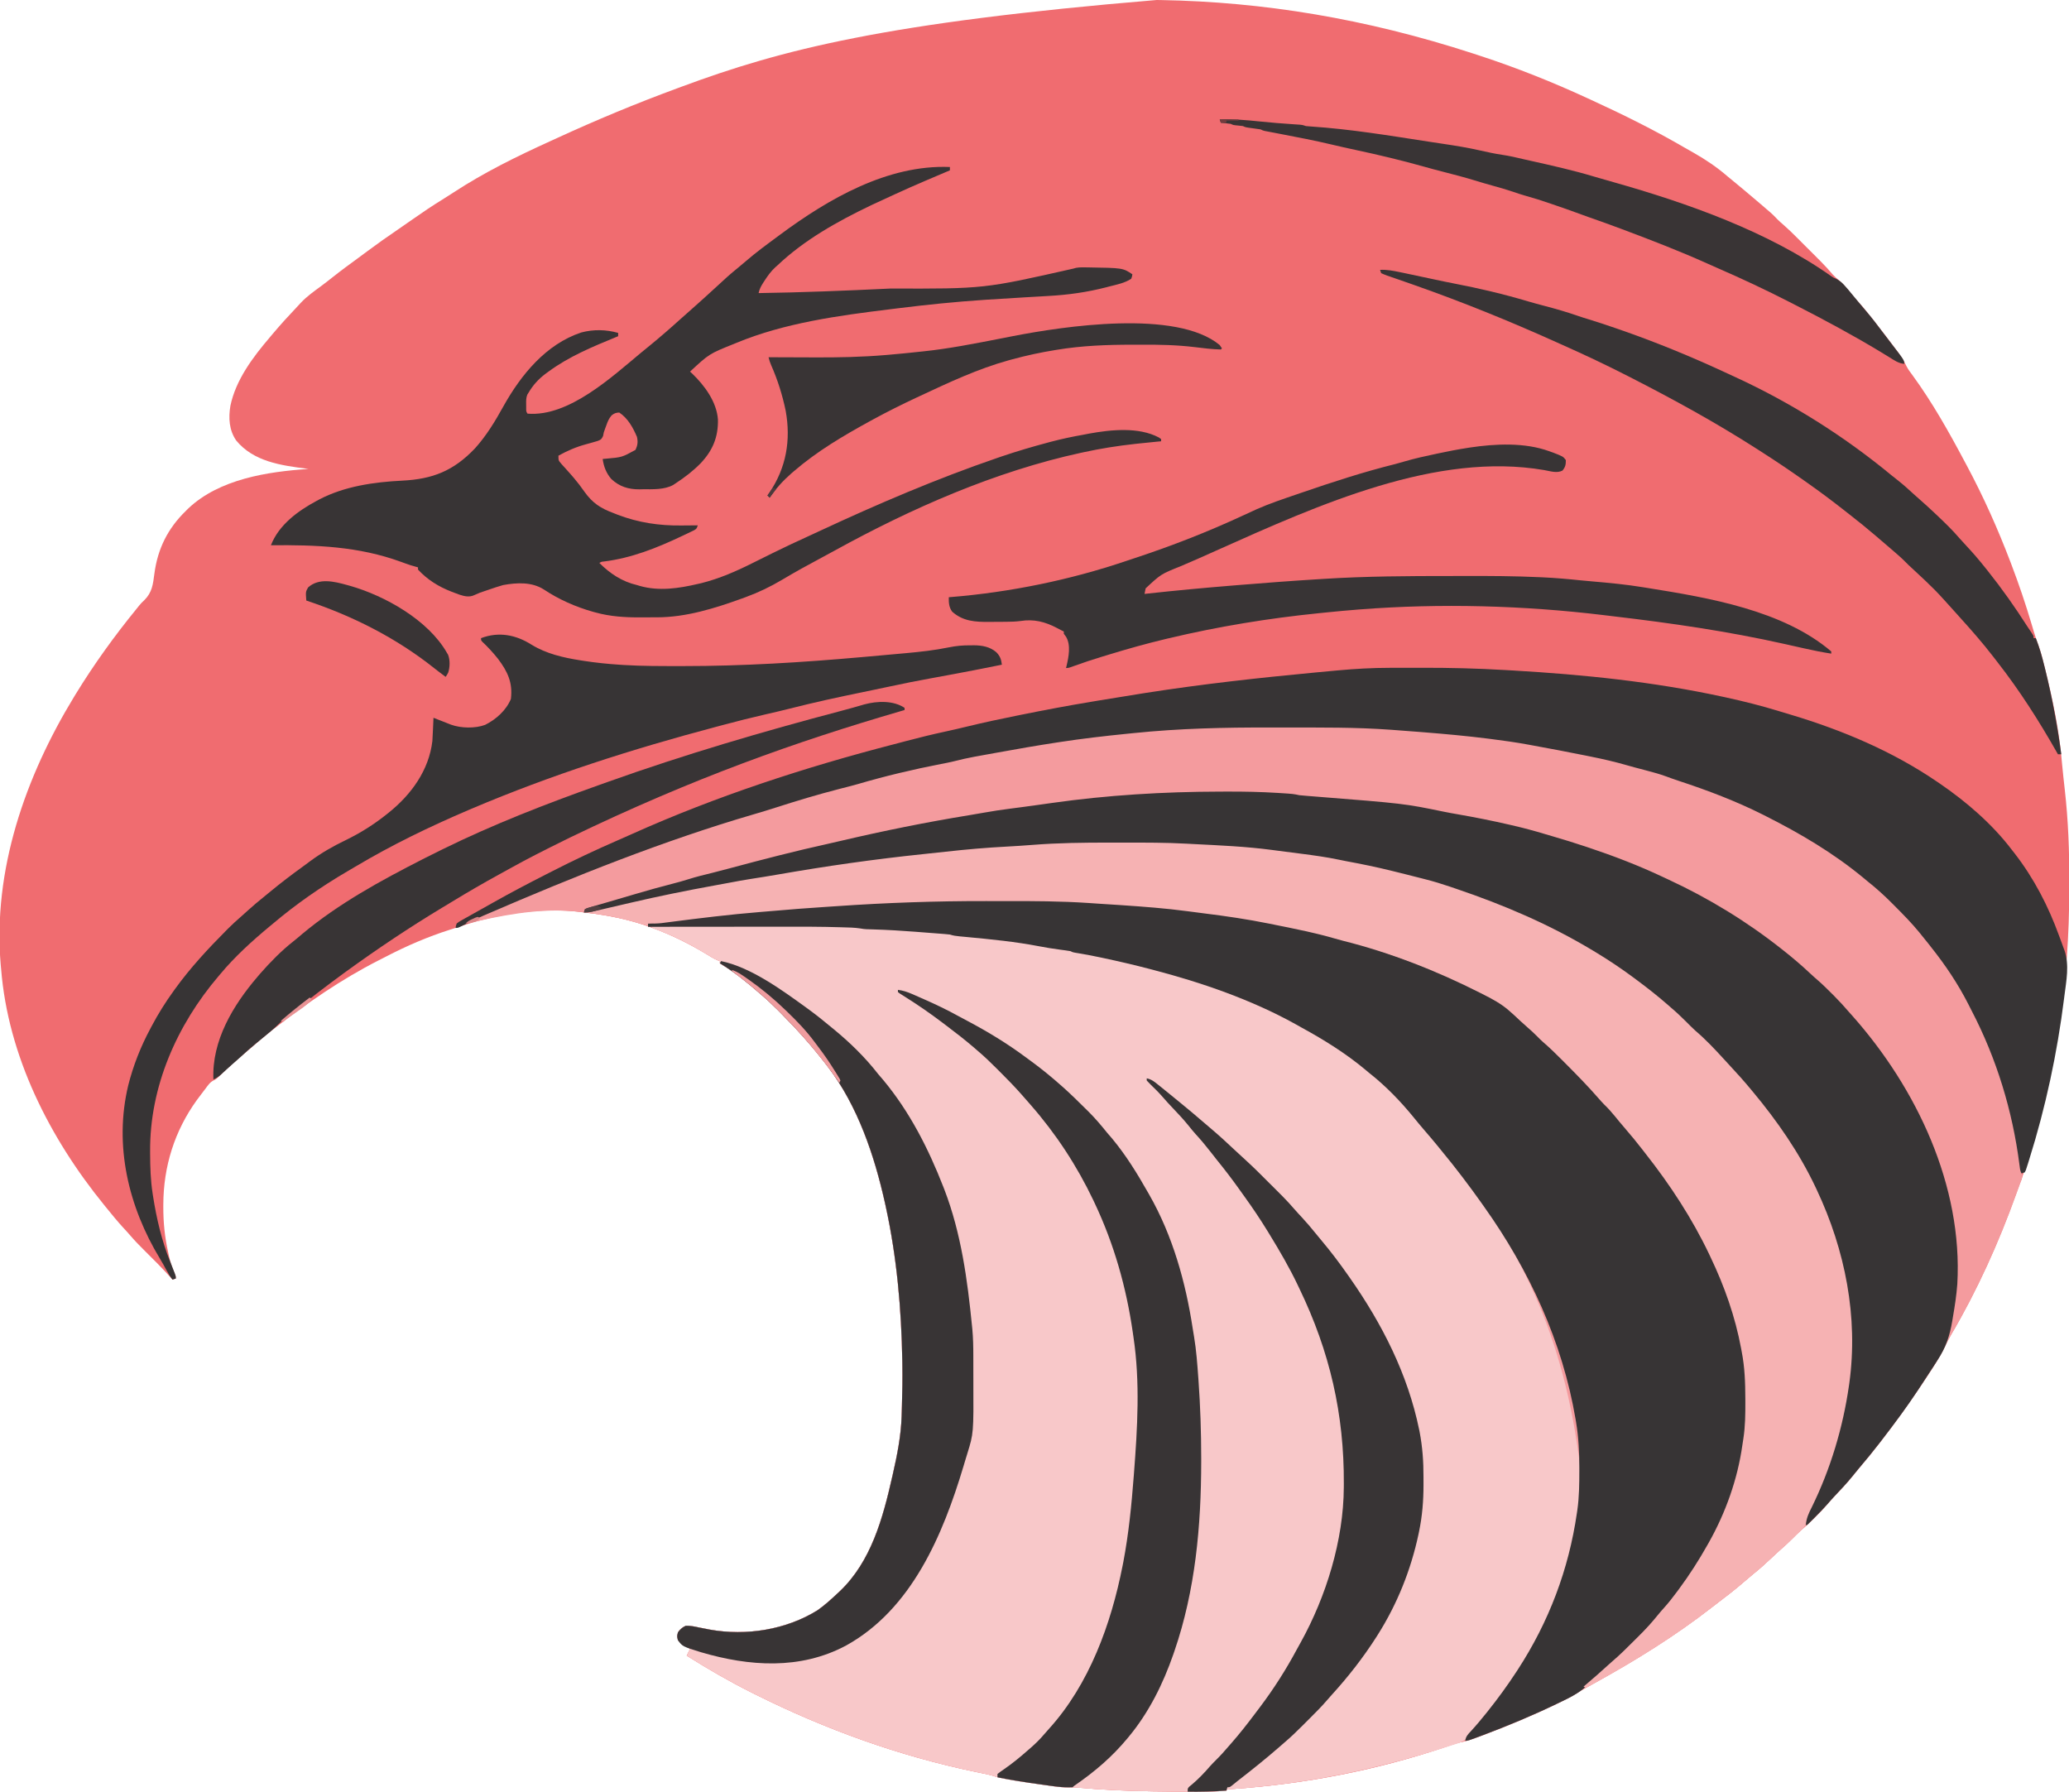 <?xml version="1.0" encoding="UTF-8"?>
<svg version="1.1" xmlns="http://www.w3.org/2000/svg" width="1871" height="1620">
<path d="M0 0 C1.911 0.029 1.911 0.029 3.86 0.059 C96.095 1.684 188.761 16.736 285.746 48.256 C287.964 48.988 290.185 49.715 292.406 50.44 C325.686 61.331 358.212 74.318 390 89 C391.303 89.598 392.605 90.196 393.908 90.794 C422.298 103.846 450.284 117.72 477.303 133.439 C480.102 135.059 482.917 136.647 485.734 138.234 C496.758 144.508 506.728 151.257 516.32 159.556 C518.734 161.631 521.211 163.625 523.688 165.625 C529.268 170.197 534.777 174.85 540.269 179.528 C542.073 181.063 543.882 182.592 545.691 184.121 C556.489 193.278 556.489 193.278 561.315 198.316 C563.037 200.037 564.831 201.614 566.683 203.196 C571.033 206.978 575.123 210.978 579.191 215.059 C580.315 216.181 580.315 216.181 581.461 217.325 C583.033 218.896 584.603 220.469 586.173 222.042 C588.556 224.431 590.945 226.814 593.334 229.197 C594.87 230.734 596.406 232.271 597.941 233.809 C598.646 234.511 599.35 235.213 600.076 235.937 C604.016 239.896 607.77 243.946 611.374 248.214 C613.088 250.097 614.911 251.695 616.875 253.312 C621.046 256.849 624.315 260.901 627.711 265.172 C629.912 267.891 632.201 270.482 634.562 273.062 C638.936 277.879 642.997 282.874 647 288 C648.04 289.322 649.081 290.643 650.121 291.965 C656.385 299.945 662.561 307.991 668.625 316.125 C669.205 316.894 669.784 317.663 670.381 318.455 C673.407 322.544 675.888 326.562 678.065 331.155 C679.528 334.043 681.437 336.539 683.375 339.125 C701.444 363.842 716.662 390.99 731 418 C731.538 419.004 732.076 420.007 732.63 421.042 C747.685 449.176 760.638 478.189 772 508 C772.37 508.968 772.37 508.968 772.747 509.955 C779.66 528.066 785.836 546.324 791.348 564.911 C791.773 566.344 792.199 567.778 792.625 569.211 C792.829 569.899 793.033 570.587 793.244 571.296 C794.395 575.13 795.657 578.89 797.074 582.633 C799.497 589.119 801.159 595.784 802.812 602.5 C802.982 603.183 803.151 603.865 803.326 604.569 C810.297 632.761 816.464 661.66 818.714 690.648 C819.049 694.571 819.469 698.481 819.902 702.395 C819.986 703.155 820.069 703.915 820.155 704.698 C820.497 707.828 820.841 710.957 821.195 714.085 C824.327 741.826 825.356 769.437 825.258 797.327 C825.25 799.794 825.244 802.261 825.24 804.728 C825.058 885.617 815.038 964.818 782.054 1066.575 C780.027 1071.238 778.394 1076.054 776.684 1080.841 C761.131 1124.234 741.84 1166.962 718.457 1206.734 C716.278 1210.457 714.361 1214.234 712.5 1218.125 C708.067 1227.194 702.522 1235.565 697 1244 C696.433 1244.866 695.866 1245.733 695.282 1246.625 C682.568 1265.986 669.164 1284.674 655 1303 C654.47 1303.688 653.939 1304.376 653.393 1305.084 C647.645 1312.525 641.717 1319.781 635.605 1326.926 C633.241 1329.697 630.962 1332.529 628.688 1335.375 C623.811 1341.376 618.511 1346.954 613.207 1352.574 C610.924 1354.997 608.709 1357.454 606.562 1360 C599.067 1368.7 590.66 1376.929 581.887 1384.332 C579.485 1386.455 577.253 1388.72 575 1391 C571.574 1394.463 568.085 1397.736 564.383 1400.898 C561.752 1403.219 559.204 1405.614 556.653 1408.021 C550.858 1413.487 545.015 1418.769 538.785 1423.742 C536.178 1425.855 533.644 1428.029 531.115 1430.234 C523.331 1437.014 515.222 1443.291 506.979 1449.501 C505.198 1450.85 503.428 1452.213 501.664 1453.586 C468.46 1479.43 432.604 1501.515 395.828 1521.863 C395.021 1522.31 394.213 1522.757 393.382 1523.218 C391.9 1524.037 390.417 1524.853 388.933 1525.667 C385.65 1527.475 382.449 1529.339 379.305 1531.379 C373.793 1534.855 367.929 1537.617 362.062 1540.438 C361.126 1540.888 361.126 1540.888 360.171 1541.348 C339.041 1551.49 317.422 1560.47 295.5 1568.75 C294.829 1569.005 294.158 1569.26 293.466 1569.523 C287.191 1571.897 281.026 1574.135 274.429 1575.431 C269.17 1576.663 264.083 1578.561 258.966 1580.28 C198.369 1600.535 134.593 1612.851 70.888 1617.406 C69.985 1617.472 69.083 1617.537 68.152 1617.605 C67.369 1617.659 66.585 1617.712 65.777 1617.766 C63.978 1617.819 63.978 1617.819 63 1619 C54.963 1619.868 46.856 1620.075 38.777 1620.047 C37.979 1620.045 37.18 1620.044 36.357 1620.042 C23.717 1620.001 11.077 1619.865 -1.562 1619.688 C-2.238 1619.678 -2.913 1619.669 -3.609 1619.659 C-25.915 1619.347 -48.089 1618.356 -70.318 1616.43 C-73.729 1616.144 -77.079 1615.948 -80.5 1616.051 C-87.912 1616.188 -95.361 1614.772 -102.688 1613.75 C-103.508 1613.637 -104.328 1613.525 -105.173 1613.409 C-115.122 1612.041 -125.053 1610.601 -134.938 1608.812 C-135.792 1608.658 -136.647 1608.504 -137.528 1608.345 C-140.72 1607.74 -143.722 1607.095 -146.804 1606.042 C-150.26 1604.915 -153.675 1604.163 -157.238 1603.441 C-158.692 1603.142 -160.145 1602.841 -161.598 1602.54 C-162.746 1602.303 -162.746 1602.303 -163.918 1602.061 C-233.314 1587.62 -299.638 1563.606 -363 1532 C-364.707 1531.15 -364.707 1531.15 -366.448 1530.282 C-386.577 1520.193 -405.953 1509 -425 1497 C-424 1495 -423 1493 -422 1491 C-422.626 1490.59 -423.253 1490.18 -423.898 1489.758 C-425.124 1488.95 -425.124 1488.95 -426.375 1488.125 C-427.187 1487.591 -427.999 1487.058 -428.836 1486.508 C-431 1485 -431 1485 -433 1483 C-433.585 1479.618 -433.808 1477.213 -431.844 1474.266 C-429.099 1471.547 -427.209 1470.054 -423.258 1469.878 C-420.037 1470.278 -416.921 1470.871 -413.75 1471.562 C-411.6 1471.984 -409.449 1472.402 -407.297 1472.816 C-406.241 1473.024 -405.184 1473.232 -404.096 1473.447 C-371.161 1479.332 -335.221 1473.647 -306.707 1455.957 C-300.374 1451.482 -294.631 1446.319 -289 1441 C-288.261 1440.326 -287.523 1439.652 -286.762 1438.957 C-258.239 1411.954 -247.646 1372.655 -239.25 1335.688 C-239.059 1334.853 -238.868 1334.018 -238.672 1333.158 C-234.773 1316.003 -231.244 1298.525 -230.684 1280.895 C-230.642 1279.593 -230.599 1278.292 -230.556 1276.952 C-230.516 1275.572 -230.477 1274.192 -230.438 1272.812 C-230.417 1272.101 -230.396 1271.39 -230.374 1270.658 C-230.019 1258.435 -229.8 1246.228 -230 1234 C-230.018 1232.814 -230.036 1231.628 -230.054 1230.406 C-230.857 1183.55 -234.974 1136.832 -245 1091 C-245.249 1089.855 -245.499 1088.71 -245.756 1087.531 C-255.309 1044.657 -270.3 1000.288 -297 965 C-297.706 964.066 -297.706 964.066 -298.427 963.114 C-311.241 946.299 -325.272 930.66 -340.188 915.688 C-341.031 914.839 -341.875 913.991 -342.744 913.117 C-347.668 908.205 -352.703 903.506 -358 899 C-358.807 898.302 -358.807 898.302 -359.631 897.59 C-370.238 888.422 -380.965 879.547 -393.051 872.375 C-393.694 871.921 -394.337 871.467 -395 871 C-395 870.34 -395 869.68 -395 869 C-396.036 868.627 -396.036 868.627 -397.094 868.246 C-400.436 866.813 -403.425 864.981 -406.5 863.062 C-422.31 853.435 -438.613 845.356 -456 839 C-456.748 838.723 -457.496 838.446 -458.267 838.161 C-476.847 831.365 -495.992 827.581 -515.607 825.282 C-517.11 825.105 -518.612 824.916 -520.111 824.71 C-556.783 819.942 -596.344 826.435 -631.067 838.023 C-633.689 838.896 -636.319 839.734 -638.957 840.559 C-659.037 846.952 -678.249 855.207 -696.939 864.933 C-699.229 866.119 -701.53 867.282 -703.832 868.445 C-737.268 885.489 -768.441 906.952 -798 930 C-799.384 931.077 -799.384 931.077 -800.797 932.176 C-807.425 937.406 -813.801 942.928 -820.19 948.444 C-821.946 949.954 -823.711 951.451 -825.48 952.945 C-832.532 958.914 -839.371 965.047 -846.027 971.457 C-846.619 972.02 -847.211 972.584 -847.82 973.164 C-848.339 973.664 -848.857 974.163 -849.391 974.678 C-851 976 -851 976 -853.039 976.996 C-856.28 978.656 -858.155 981.652 -860.312 984.5 C-860.799 985.133 -861.285 985.766 -861.786 986.418 C-863.202 988.271 -864.604 990.133 -866 992 C-866.657 992.877 -867.315 993.753 -867.992 994.656 C-888.159 1022.537 -898.201 1054.747 -898.312 1089 C-898.315 1089.798 -898.318 1090.595 -898.321 1091.417 C-898.333 1105.276 -897.046 1118.452 -894 1132 C-893.738 1133.245 -893.477 1134.49 -893.207 1135.773 C-891.916 1141.436 -890.073 1146.708 -887.77 1152.039 C-887 1154 -887 1154 -887 1156 C-887.99 1156.33 -888.98 1156.66 -890 1157 C-890.539 1156.389 -891.078 1155.778 -891.633 1155.148 C-899.161 1146.771 -907.103 1138.828 -915.118 1130.919 C-919.757 1126.323 -924.269 1121.696 -928.516 1116.734 C-930.575 1114.329 -932.727 1112.013 -934.875 1109.688 C-939.796 1104.285 -944.427 1098.698 -949 1093 C-949.924 1091.868 -950.848 1090.737 -951.773 1089.605 C-1001.179 1028.908 -1038.756 954.9 -1045 876 C-1045.11 874.88 -1045.219 873.76 -1045.332 872.605 C-1052.684 786.827 -1023.121 702.361 -979 630 C-978.493 629.167 -977.985 628.334 -977.462 627.476 C-960.923 600.495 -942.386 574.816 -922.375 550.312 C-921.657 549.414 -920.939 548.516 -920.199 547.59 C-918 545 -918 545 -915.582 542.754 C-908.354 535.573 -907.669 528.432 -906.375 518.617 C-903.402 496.139 -894.238 477.774 -878 462 C-877.238 461.241 -876.476 460.481 -875.691 459.699 C-847.527 433.085 -804.052 426.474 -767 424 C-767.552 423.93 -768.105 423.86 -768.674 423.788 C-791.783 420.811 -816.503 417.459 -832.305 398.426 C-838.854 389.054 -839.5 377.949 -837.653 366.928 C-832.755 343.418 -817.274 322.893 -802 305 C-801.089 303.916 -800.179 302.831 -799.27 301.746 C-792.269 293.443 -784.977 285.438 -777.489 277.573 C-776.279 276.294 -775.086 274.999 -773.898 273.699 C-768.59 268.052 -762.358 263.642 -756.137 259.066 C-752.422 256.331 -748.795 253.5 -745.188 250.625 C-737.431 244.475 -729.444 238.646 -721.456 232.803 C-719.04 231.029 -716.634 229.244 -714.23 227.453 C-704.968 220.561 -695.586 213.9 -686.027 207.426 C-681.415 204.297 -676.852 201.102 -672.291 197.901 C-663.598 191.806 -654.86 185.888 -645.805 180.348 C-642.451 178.294 -639.154 176.162 -635.864 174.008 C-608.201 155.91 -579.074 141.604 -549.027 127.925 C-546.88 126.945 -544.734 125.96 -542.589 124.974 C-506.961 108.605 -470.801 93.536 -434 80 C-432.66 79.503 -431.32 79.006 -429.979 78.508 C-339.422 44.912 -245.432 20.413 0 0 Z " fill="#F06C70" transform="translate(1046,0)"/>
<path d="M0 0 C4.714 0.011 9.428 0.01 14.143 0.01 C49.215 0.011 84.1 0.418 119.083 3.133 C121.383 3.305 123.684 3.476 125.984 3.647 C145.628 5.115 165.278 6.6 184.833 9.008 C185.858 9.134 185.858 9.134 186.903 9.262 C212.748 12.443 238.363 16.828 263.918 21.81 C265.904 22.197 267.89 22.582 269.877 22.966 C290.77 27.015 311.47 31.358 331.835 37.571 C335.348 38.636 338.873 39.663 342.396 40.696 C343.803 41.111 345.211 41.526 346.619 41.942 C349.539 42.801 352.464 43.646 355.392 44.481 C356.136 44.695 356.88 44.909 357.646 45.129 C359.042 45.531 360.439 45.928 361.837 46.321 C366.418 47.644 370.785 49.315 375.197 51.118 C378.02 52.245 380.863 53.289 383.724 54.317 C434.828 72.698 484.4 97.009 526.896 131.196 C527.798 131.917 528.701 132.639 529.63 133.383 C532.406 135.63 535.153 137.909 537.896 140.196 C538.404 140.618 538.911 141.04 539.434 141.475 C548.005 148.629 556.129 156.11 563.993 164.032 C565.718 165.768 567.454 167.493 569.191 169.217 C575.883 175.901 582.042 182.756 587.896 190.196 C588.897 191.416 589.9 192.633 590.908 193.848 C605.099 211.181 616.937 229.681 627.896 249.196 C628.295 249.895 628.694 250.594 629.105 251.314 C649.401 286.894 661.967 327.195 669.896 367.196 C670.119 368.309 670.342 369.422 670.572 370.569 C671.271 374.068 671.961 377.569 672.646 381.071 C672.857 382.147 673.068 383.222 673.285 384.331 C674.301 389.633 675.176 394.884 675.659 400.263 C675.831 402.216 675.831 402.216 676.536 404.072 C677.059 407.158 676.123 409.235 675.079 412.172 C674.439 413.988 674.439 413.988 673.785 415.841 C673.302 417.168 672.818 418.495 672.333 419.821 C672.089 420.498 671.845 421.176 671.593 421.875 C655.68 465.985 636.131 509.486 612.353 549.93 C610.174 553.653 608.257 557.429 606.396 561.321 C601.963 570.389 596.418 578.76 590.896 587.196 C590.329 588.062 589.762 588.928 589.178 589.821 C576.464 609.182 563.06 627.87 548.896 646.196 C548.365 646.883 547.835 647.571 547.288 648.28 C541.54 655.721 535.613 662.976 529.501 670.121 C527.137 672.893 524.857 675.725 522.583 678.571 C517.707 684.572 512.407 690.15 507.103 695.77 C504.82 698.193 502.605 700.65 500.458 703.196 C492.963 711.896 484.556 720.125 475.783 727.528 C473.381 729.651 471.149 731.915 468.896 734.196 C465.469 737.658 461.98 740.932 458.279 744.094 C455.648 746.414 453.1 748.81 450.549 751.217 C444.754 756.683 438.911 761.965 432.681 766.938 C430.074 769.051 427.54 771.225 425.011 773.43 C417.227 780.209 409.118 786.487 400.875 792.697 C399.094 794.046 397.323 795.408 395.56 796.782 C362.356 822.625 326.5 844.71 289.724 865.059 C288.917 865.506 288.109 865.953 287.277 866.414 C285.796 867.233 284.313 868.049 282.829 868.862 C279.546 870.671 276.345 872.535 273.201 874.575 C267.689 878.051 261.825 880.813 255.958 883.633 C255.334 883.934 254.71 884.234 254.067 884.543 C232.937 894.685 211.318 903.666 189.396 911.946 C188.725 912.201 188.054 912.455 187.362 912.718 C181.087 915.093 174.921 917.331 168.325 918.626 C163.066 919.859 157.979 921.756 152.862 923.476 C92.265 943.731 28.488 956.046 -35.216 960.601 C-36.119 960.667 -37.022 960.733 -37.952 960.801 C-38.736 960.854 -39.519 960.907 -40.327 960.962 C-42.127 961.015 -42.127 961.015 -43.104 962.196 C-51.141 963.064 -59.248 963.271 -67.327 963.242 C-68.125 963.241 -68.924 963.239 -69.747 963.237 C-82.387 963.197 -95.027 963.061 -107.667 962.883 C-108.342 962.874 -109.017 962.864 -109.713 962.855 C-132.019 962.542 -154.193 961.552 -176.422 959.626 C-179.833 959.339 -183.183 959.144 -186.604 959.246 C-194.017 959.384 -201.466 957.967 -208.792 956.946 C-210.022 956.777 -210.022 956.777 -211.277 956.604 C-221.226 955.237 -231.157 953.796 -241.042 952.008 C-241.897 951.854 -242.751 951.699 -243.632 951.54 C-246.824 950.935 -249.827 950.291 -252.908 949.237 C-256.364 948.111 -259.78 947.358 -263.342 946.637 C-264.796 946.337 -266.249 946.037 -267.702 945.736 C-268.851 945.498 -268.851 945.498 -270.023 945.256 C-339.418 930.816 -405.742 906.801 -469.104 875.196 C-470.242 874.629 -471.38 874.062 -472.552 873.478 C-492.681 863.389 -512.057 852.195 -531.104 840.196 C-530.104 838.196 -529.104 836.196 -528.104 834.196 C-528.731 833.786 -529.357 833.376 -530.003 832.953 C-531.228 832.145 -531.228 832.145 -532.479 831.321 C-533.291 830.787 -534.103 830.253 -534.94 829.703 C-537.104 828.196 -537.104 828.196 -539.104 826.196 C-539.689 822.814 -539.913 820.408 -537.949 817.462 C-535.203 814.743 -533.313 813.249 -529.362 813.074 C-526.141 813.474 -523.025 814.066 -519.854 814.758 C-517.704 815.18 -515.553 815.598 -513.401 816.012 C-511.817 816.324 -511.817 816.324 -510.2 816.642 C-477.265 822.527 -441.325 816.843 -412.811 799.153 C-406.478 794.677 -400.736 789.515 -395.104 784.196 C-393.996 783.184 -393.996 783.184 -392.866 782.153 C-364.343 755.149 -353.75 715.851 -345.354 678.883 C-345.163 678.048 -344.973 677.214 -344.776 676.353 C-340.877 659.199 -337.348 641.721 -336.788 624.09 C-336.725 622.138 -336.725 622.138 -336.66 620.147 C-336.62 618.768 -336.581 617.388 -336.542 616.008 C-336.521 615.297 -336.5 614.586 -336.478 613.854 C-336.124 601.63 -335.904 589.424 -336.104 577.196 C-336.122 576.01 -336.14 574.824 -336.158 573.602 C-336.961 526.746 -341.078 480.028 -351.104 434.196 C-351.354 433.051 -351.603 431.906 -351.86 430.726 C-361.413 387.852 -376.404 343.484 -403.104 308.196 C-403.575 307.573 -404.046 306.951 -404.531 306.309 C-417.345 289.494 -431.376 273.856 -446.292 258.883 C-447.135 258.035 -447.979 257.187 -448.848 256.313 C-453.773 251.401 -458.807 246.702 -464.104 242.196 C-464.912 241.498 -464.912 241.498 -465.735 240.786 C-476.343 231.617 -487.069 222.743 -499.155 215.571 C-499.798 215.117 -500.441 214.663 -501.104 214.196 C-501.104 213.536 -501.104 212.876 -501.104 212.196 C-501.795 211.947 -502.486 211.698 -503.198 211.442 C-506.54 210.009 -509.53 208.177 -512.604 206.258 C-528.414 196.631 -544.717 188.551 -562.104 182.196 C-563.226 181.78 -563.226 181.78 -564.371 181.357 C-582.951 174.561 -602.096 170.776 -621.712 168.478 C-623.214 168.301 -624.716 168.112 -626.215 167.906 C-656.845 163.923 -688.15 168.901 -717.995 175.516 C-722.353 176.469 -726.726 177.342 -731.104 178.196 C-728.256 175.347 -724.749 174.176 -721.092 172.625 C-719.858 172.096 -719.858 172.096 -718.599 171.555 C-715.874 170.388 -713.145 169.229 -710.417 168.071 C-708.507 167.256 -706.597 166.442 -704.687 165.628 C-636.941 136.8 -568.226 110.201 -498.266 87.224 C-492.245 85.247 -486.234 83.241 -480.225 81.228 C-473.883 79.108 -467.507 77.122 -461.104 75.196 C-459.648 74.752 -458.193 74.308 -456.737 73.864 C-444.144 70.037 -431.483 66.474 -418.802 62.949 C-415.502 62.027 -412.209 61.083 -408.917 60.133 C-399.338 57.392 -389.725 54.784 -380.104 52.196 C-378.744 51.828 -377.383 51.46 -376.023 51.093 C-351.838 44.566 -327.563 38.601 -303.104 33.196 C-302.316 33.021 -301.527 32.846 -300.715 32.666 C-275.631 27.119 -250.451 22.366 -225.104 18.196 C-224.137 18.035 -223.17 17.875 -222.174 17.71 C-188.582 12.147 -154.939 7.783 -121.049 4.485 C-118.344 4.219 -115.642 3.94 -112.939 3.659 C-75.42 -0.081 -37.662 -0.109 0 0 Z " fill="#F49B9E" transform="translate(1152.104,656.804)"/>
<path d="M0 0 C19.674 -0.024 39.348 -0.041 59.022 -0.052 C68.161 -0.057 77.3 -0.064 86.438 -0.075 C94.42 -0.086 102.402 -0.092 110.383 -0.094 C114.594 -0.095 118.806 -0.098 123.017 -0.106 C139.496 -0.134 155.961 -0.07 172.433 0.444 C174.363 0.502 174.363 0.502 176.331 0.561 C177.519 0.603 178.707 0.644 179.931 0.687 C180.963 0.723 181.996 0.759 183.059 0.796 C186.092 1.006 189.007 1.481 192 2 C194.755 2.178 197.497 2.323 200.254 2.43 C201.912 2.502 203.571 2.574 205.229 2.646 C206.099 2.683 206.968 2.72 207.864 2.759 C223.014 3.412 238.135 4.276 253.25 5.5 C254.386 5.59 254.386 5.59 255.545 5.681 C263.622 6.324 271.598 7.19 279.599 8.496 C285.8 9.415 292.042 9.963 298.28 10.574 C312.045 11.935 325.754 13.539 339.438 15.562 C340.462 15.712 340.462 15.712 341.507 15.865 C349.991 17.114 358.387 18.618 366.778 20.375 C370.144 21.028 373.457 21.456 376.875 21.691 C379 22 379 22 382.219 22.938 C385.683 23.911 389.084 24.65 392.621 25.297 C393.875 25.53 395.128 25.764 396.419 26.004 C397.075 26.126 397.73 26.247 398.405 26.372 C411.891 28.88 425.168 31.889 438.444 35.349 C441.444 36.113 444.455 36.805 447.475 37.481 C482.963 45.475 517.729 58.422 551 73 C552.056 73.46 553.111 73.919 554.199 74.393 C586.302 88.461 616.536 106.2 644 128 C644.922 128.727 645.843 129.454 646.793 130.203 C662.298 142.643 677.503 156.653 689.836 172.266 C692.285 175.36 694.819 178.37 697.375 181.375 C698.068 182.192 698.068 182.192 698.774 183.026 C701.096 185.764 703.423 188.496 705.758 191.223 C711.909 198.424 717.827 205.777 723.638 213.256 C724.964 214.954 726.302 216.643 727.645 218.328 C782.069 286.727 825.79 366.509 840.25 492.125 C840.251 493.296 840.251 493.296 840.252 494.49 C840.165 558.874 818.608 621.666 783 675 C782.544 675.689 782.088 676.377 781.619 677.086 C772.126 691.375 761.754 704.985 750.574 717.992 C743.63 725.969 743.63 725.969 737.365 734.466 C734.37 737.675 731.277 738.718 727.195 739.98 C726.417 740.235 725.638 740.489 724.836 740.751 C722.271 741.582 719.699 742.386 717.125 743.188 C715.318 743.761 713.511 744.335 711.704 744.909 C693.64 750.595 675.401 755.533 657 760 C656.257 760.181 655.514 760.362 654.749 760.548 C613.113 770.647 570.627 777.35 527.888 780.406 C526.985 780.472 526.083 780.537 525.152 780.605 C524.369 780.659 523.585 780.712 522.777 780.766 C520.978 780.819 520.978 780.819 520 782 C511.963 782.868 503.856 783.075 495.777 783.047 C494.979 783.045 494.18 783.044 493.357 783.042 C480.717 783.001 468.077 782.865 455.438 782.688 C454.424 782.674 454.424 782.674 453.391 782.659 C431.085 782.347 408.911 781.356 386.682 779.43 C383.271 779.144 379.921 778.948 376.5 779.051 C369.088 779.188 361.639 777.772 354.312 776.75 C353.082 776.581 353.082 776.581 351.827 776.409 C341.878 775.041 331.947 773.601 322.062 771.812 C321.208 771.658 320.353 771.504 319.472 771.345 C316.28 770.74 313.278 770.095 310.196 769.042 C306.74 767.915 303.325 767.163 299.762 766.441 C298.308 766.142 296.855 765.841 295.402 765.54 C294.254 765.303 294.254 765.303 293.082 765.061 C223.686 750.62 157.362 726.606 94 695 C92.862 694.433 91.724 693.866 90.552 693.282 C70.423 683.193 51.047 672 32 660 C33 658 34 656 35 654 C34.374 653.59 33.747 653.18 33.102 652.758 C32.284 652.219 31.467 651.68 30.625 651.125 C29.407 650.324 29.407 650.324 28.164 649.508 C26 648 26 648 24 646 C23.415 642.618 23.192 640.213 25.156 637.266 C27.901 634.547 29.791 633.054 33.742 632.878 C36.963 633.278 40.079 633.871 43.25 634.562 C45.4 634.984 47.551 635.402 49.703 635.816 C50.759 636.024 51.816 636.232 52.904 636.447 C85.839 642.332 121.779 636.647 150.293 618.957 C156.626 614.482 162.369 609.319 168 604 C169.108 602.989 169.108 602.989 170.238 601.957 C198.761 574.954 209.354 535.655 217.75 498.688 C217.941 497.853 218.132 497.018 218.328 496.158 C222.227 479.003 225.756 461.525 226.316 443.895 C226.379 441.943 226.379 441.943 226.444 439.952 C226.484 438.572 226.523 437.192 226.562 435.812 C226.583 435.101 226.604 434.39 226.626 433.658 C226.981 421.435 227.2 409.228 227 397 C226.973 395.221 226.973 395.221 226.946 393.406 C226.143 346.55 222.026 299.832 212 254 C211.751 252.855 211.501 251.71 211.244 250.531 C201.691 207.657 186.7 163.288 160 128 C159.294 127.066 159.294 127.066 158.573 126.114 C145.759 109.299 131.728 93.66 116.812 78.688 C115.547 77.415 115.547 77.415 114.256 76.117 C109.332 71.205 104.297 66.506 99 62 C98.462 61.535 97.923 61.069 97.369 60.59 C86.762 51.422 76.035 42.547 63.949 35.375 C63.306 34.921 62.663 34.468 62 34 C62 33.34 62 32.68 62 32 C61.309 31.751 60.618 31.502 59.906 31.246 C56.564 29.813 53.575 27.981 50.5 26.062 C36.617 17.609 22.375 10.148 7.132 4.461 C6.341 4.163 5.55 3.865 4.734 3.559 C4.035 3.304 3.336 3.049 2.616 2.787 C1 2 1 2 0 0 Z " fill="#F8C8C9" transform="translate(589,837)"/>
<path d="M0 0 C3.604 0.005 7.207 0.008 10.811 0.01 C44.203 0.04 77.461 0.344 110.759 3.077 C113.921 3.334 117.083 3.578 120.246 3.82 C137.515 5.145 154.773 6.571 172.001 8.349 C172.746 8.425 173.492 8.501 174.259 8.579 C180.325 9.221 186.328 10.154 192.345 11.148 C197.423 11.98 202.502 12.687 207.61 13.312 C220.251 14.867 232.722 17.004 245.22 19.443 C246.22 19.636 247.221 19.83 248.252 20.029 C276.71 25.542 305.04 31.637 332.72 40.318 C333.932 40.692 335.144 41.066 336.393 41.452 C376.234 53.773 414.668 69.1 451.72 88.318 C452.7 88.813 453.679 89.308 454.689 89.818 C462.195 93.912 468.065 99.982 474.185 105.86 C476.005 107.589 477.878 109.245 479.782 110.88 C484.929 115.332 489.902 119.973 494.882 124.609 C496.103 125.744 497.325 126.877 498.55 128.007 C508.362 137.064 517.894 146.387 527.345 155.818 C527.908 156.378 528.471 156.939 529.051 157.516 C534.594 163.039 540.083 168.566 545.168 174.52 C547.873 177.653 550.748 180.627 553.595 183.63 C558.408 188.748 562.999 193.957 567.384 199.451 C570.226 202.939 573.19 206.311 576.157 209.693 C581.502 215.815 586.558 222.089 591.428 228.596 C592.816 230.445 594.216 232.284 595.618 234.123 C635.005 285.935 666.393 343.964 678.72 408.318 C678.899 409.215 679.079 410.111 679.263 411.035 C684.579 438.624 684.121 470.793 678.72 498.318 C678.586 499.058 678.452 499.799 678.314 500.562 C667.988 557.097 637.529 609.015 598.915 650.912 C597.723 652.218 596.539 653.532 595.396 654.882 C589.832 661.425 583.748 667.441 577.668 673.5 C575.787 675.376 573.91 677.258 572.034 679.14 C566.101 685.077 560.165 690.931 553.72 696.318 C552.497 697.362 551.274 698.406 550.052 699.451 C548.285 700.954 546.517 702.456 544.745 703.955 C542.156 706.161 539.701 708.338 537.357 710.81 C529.996 717.81 520.793 721.982 511.72 726.318 C511.051 726.639 510.382 726.961 509.693 727.292 C488.152 737.628 466.145 746.795 443.782 755.193 C442.731 755.588 442.731 755.588 441.658 755.992 C430.105 760.318 430.105 760.318 427.72 760.318 C428.286 756.434 430.058 754.56 432.72 751.755 C437.623 746.452 442.221 740.966 446.72 735.318 C447.232 734.678 447.744 734.039 448.271 733.38 C457.312 722.055 465.782 710.442 473.72 698.318 C474.249 697.51 474.779 696.703 475.324 695.871 C503.468 652.578 521.326 605.332 528.72 554.318 C528.84 553.517 528.96 552.716 529.084 551.891 C530.807 539.941 530.898 527.992 530.907 515.943 C530.909 514.791 530.909 514.791 530.911 513.616 C530.909 499.854 530.277 486.295 528.032 472.693 C527.858 471.633 527.684 470.573 527.504 469.481 C515.707 399.708 485.687 334.787 444.72 277.318 C443.86 276.099 443.001 274.881 442.142 273.662 C436.803 266.112 431.317 258.679 425.72 251.318 C425.318 250.788 424.916 250.258 424.501 249.712 C418.728 242.116 412.796 234.676 406.72 227.318 C405.282 225.547 403.845 223.776 402.407 222.005 C398.403 217.107 394.296 212.305 390.164 207.514 C387.1 203.954 384.104 200.351 381.157 196.693 C369.122 181.918 355.704 168.096 340.72 156.318 C339.695 155.46 338.673 154.599 337.654 153.736 C320.012 138.957 300.096 126.534 279.929 115.527 C277.978 114.459 276.042 113.369 274.111 112.267 C234.618 90.291 189.269 74.684 145.72 63.318 C144.64 63.033 143.56 62.749 142.447 62.456 C128.445 58.791 114.375 55.512 100.22 52.505 C99.529 52.358 98.839 52.211 98.127 52.06 C90.444 50.43 82.761 48.928 74.995 47.741 C72.72 47.318 72.72 47.318 70.72 46.318 C69.317 46.066 67.906 45.856 66.493 45.669 C65.635 45.553 64.778 45.436 63.894 45.316 C62.97 45.193 62.047 45.07 61.095 44.943 C54.766 44.073 48.487 43.135 42.22 41.88 C20.914 37.79 -0.685 35.655 -22.264 33.625 C-23.106 33.545 -23.949 33.464 -24.816 33.382 C-26.404 33.231 -27.993 33.083 -29.582 32.939 C-32.65 32.648 -35.345 32.296 -38.28 31.318 C-39.843 31.126 -41.412 30.976 -42.981 30.853 C-43.938 30.776 -44.895 30.699 -45.881 30.62 C-47.442 30.502 -47.442 30.502 -49.034 30.38 C-50.122 30.295 -51.211 30.21 -52.332 30.123 C-54.653 29.943 -56.974 29.765 -59.295 29.588 C-62.75 29.325 -66.203 29.052 -69.657 28.779 C-82.401 27.79 -95.125 27.033 -107.904 26.659 C-109.422 26.612 -109.422 26.612 -110.971 26.564 C-111.854 26.54 -112.738 26.516 -113.648 26.491 C-116.28 26.318 -116.28 26.318 -119.067 25.827 C-124.613 24.949 -130.2 24.931 -135.806 24.761 C-136.479 24.74 -137.151 24.719 -137.845 24.698 C-154.671 24.182 -171.496 24.187 -188.328 24.216 C-192.673 24.223 -197.019 24.223 -201.364 24.224 C-209.537 24.228 -217.71 24.236 -225.883 24.246 C-235.211 24.257 -244.54 24.263 -253.868 24.268 C-273.005 24.278 -292.143 24.295 -311.28 24.318 C-311.28 23.328 -311.28 22.338 -311.28 21.318 C-302.733 20.327 -294.185 19.335 -285.638 18.344 C-281.666 17.883 -277.694 17.423 -273.721 16.962 C-272.573 16.829 -272.573 16.829 -271.402 16.693 C-269.864 16.515 -268.325 16.336 -266.787 16.158 C-262.97 15.715 -259.152 15.273 -255.334 14.832 C-248.476 14.039 -241.619 13.241 -234.763 12.424 C-223.46 11.082 -212.212 9.873 -200.843 9.255 C-193.113 8.819 -185.433 8.25 -177.741 7.384 C-165.643 6.048 -153.505 5.318 -141.359 4.568 C-137.463 4.327 -133.568 4.072 -129.673 3.818 C-86.476 1.066 -43.28 -0.068 0 0 Z " fill="#373435" transform="translate(897.28,813.682)"/>
<path d="M0 0 C1.322 -0.001 1.322 -0.001 2.67 -0.002 C45.704 -0.031 88.863 0.904 131.65 5.888 C134.844 6.254 138.039 6.579 141.238 6.895 C168.361 9.632 195.651 13.333 222.189 19.637 C226.987 20.758 231.808 21.776 236.625 22.812 C238.544 23.231 240.464 23.651 242.383 24.07 C245.77 24.81 249.16 25.535 252.555 26.242 C263.048 28.456 273.235 31.36 283.475 34.537 C285.554 35.171 287.637 35.775 289.73 36.359 C314.326 43.279 338.338 52.201 361.812 62.25 C362.676 62.618 363.54 62.985 364.43 63.364 C396.816 77.249 427.925 94.044 456.812 114.25 C457.923 115.024 457.923 115.024 459.055 115.814 C470.026 123.507 480.524 131.671 490.812 140.25 C491.932 141.173 493.052 142.097 494.172 143.02 C505.258 152.217 515.751 162.07 525.859 172.328 C527.681 174.12 529.553 175.785 531.5 177.438 C539.87 184.631 547.792 192.649 554.918 201.074 C557.044 203.516 559.25 205.871 561.467 208.23 C567.536 214.693 573.311 221.291 578.812 228.25 C579.659 229.304 580.505 230.357 581.352 231.41 C588.842 240.779 595.908 250.442 602.812 260.25 C603.249 260.869 603.686 261.488 604.136 262.126 C622.357 288.173 636.719 316.514 647.812 346.25 C648.142 347.129 648.472 348.009 648.812 348.915 C665.414 393.888 670.821 444.741 663.812 492.25 C663.667 493.27 663.522 494.289 663.372 495.34 C657.52 535.006 644.618 574.919 626.131 610.472 C624.731 613.25 624.731 613.25 623.852 616.36 C622.756 619.406 621.692 620.852 619.398 623.09 C618.719 623.761 618.04 624.432 617.34 625.123 C616.63 625.804 615.919 626.486 615.188 627.188 C614.157 628.204 614.157 628.204 613.105 629.24 C609.106 633.153 604.986 636.887 600.755 640.546 C597.591 643.322 594.555 646.23 591.5 649.125 C586.355 653.963 581.12 658.584 575.598 662.992 C572.991 665.105 570.456 667.279 567.928 669.484 C560.144 676.264 552.035 682.541 543.792 688.751 C542.01 690.1 540.24 691.463 538.477 692.836 C507.654 716.826 474.478 737.919 440.338 756.848 C438.068 758.108 435.805 759.38 433.543 760.656 C432.362 761.313 431.182 761.97 430 762.625 C429.024 763.169 428.048 763.713 427.043 764.273 C426.307 764.596 425.571 764.918 424.812 765.25 C424.152 764.92 423.493 764.59 422.812 764.25 C423.696 763.5 424.579 762.75 425.488 761.977 C432.129 756.319 438.7 750.611 445.117 744.699 C446.542 743.404 447.972 742.114 449.439 740.867 C455.75 735.484 461.596 729.652 467.457 723.791 C469.238 722.012 471.026 720.242 472.814 718.473 C478.827 712.489 484.505 706.432 489.783 699.776 C491.752 697.326 493.803 694.992 495.914 692.664 C499.943 688.177 503.593 683.464 507.188 678.625 C507.837 677.753 508.487 676.88 509.157 675.981 C518.584 663.241 527.029 650.053 534.812 636.25 C535.225 635.524 535.638 634.797 536.062 634.049 C551.276 607.022 562.072 576.879 566.403 546.141 C566.694 544.089 567.011 542.041 567.345 539.996 C569.048 528.905 569.169 517.951 569.125 506.75 C569.123 505.774 569.121 504.798 569.118 503.792 C569.067 489.401 568.611 475.404 565.812 461.25 C565.63 460.255 565.447 459.261 565.259 458.236 C559.95 429.737 550.263 402.379 537.812 376.25 C537.369 375.312 536.926 374.373 536.47 373.406 C521.039 340.944 501.048 310.449 478.812 282.25 C477.933 281.114 477.054 279.977 476.176 278.84 C471.011 272.172 465.688 265.678 460.164 259.305 C457.037 255.695 453.994 252.034 451 248.312 C448.04 244.665 444.982 241.287 441.597 238.034 C439.808 236.245 438.152 234.392 436.5 232.477 C426.448 220.918 415.69 210.027 404.875 199.188 C404.337 198.647 403.799 198.107 403.245 197.55 C397.785 192.069 392.304 186.67 386.42 181.639 C384.449 179.936 382.621 178.123 380.812 176.25 C377.685 173.08 374.447 170.126 371.07 167.227 C367.347 163.967 363.748 160.57 360.133 157.191 C359.032 156.204 357.924 155.225 356.812 154.25 C355.757 153.323 355.757 153.323 354.681 152.378 C348.043 146.795 340.916 142.81 333.188 138.938 C331.899 138.283 330.611 137.629 329.323 136.974 C290.095 117.127 248.344 100.646 205.643 89.977 C202.969 89.29 200.319 88.551 197.668 87.781 C180.38 82.779 162.762 79.263 145.13 75.717 C142.946 75.277 140.764 74.833 138.581 74.389 C118.894 70.398 99.162 67.516 79.234 65.052 C74.5 64.467 69.773 63.844 65.047 63.199 C45.159 60.534 25.137 59.053 5.125 57.688 C4.28 57.629 3.435 57.571 2.564 57.512 C-2.916 57.138 -8.397 56.793 -13.879 56.46 C-17.488 56.231 -21.095 55.977 -24.702 55.724 C-49.808 54.031 -74.888 53.941 -100.044 53.989 C-105.95 54.001 -111.855 53.994 -117.761 53.982 C-162.809 53.908 -207.71 55.478 -252.648 58.589 C-255.854 58.809 -259.061 59.021 -262.268 59.234 C-278.818 60.332 -295.351 61.534 -311.87 63.042 C-315.283 63.348 -318.698 63.619 -322.113 63.891 C-349.173 66.095 -376.117 69.398 -403.04 72.874 C-403.774 72.968 -404.507 73.062 -405.263 73.159 C-407.172 73.405 -409.081 73.654 -410.99 73.904 C-415.096 74.348 -419.063 74.397 -423.188 74.25 C-423.188 74.91 -423.188 75.57 -423.188 76.25 C-423.761 76.091 -424.335 75.933 -424.926 75.77 C-426.806 75.253 -428.688 74.742 -430.57 74.234 C-433.154 73.531 -435.73 72.812 -438.305 72.078 C-451.12 68.496 -464.039 66.24 -477.188 64.25 C-474.486 62.449 -473.274 61.888 -470.245 61.26 C-469.456 61.093 -468.667 60.926 -467.854 60.754 C-467.001 60.58 -466.148 60.406 -465.27 60.227 C-464.379 60.039 -463.489 59.852 -462.572 59.659 C-459.716 59.058 -456.858 58.466 -454 57.875 C-450.276 57.1 -446.554 56.322 -442.832 55.539 C-441.916 55.347 -441 55.155 -440.056 54.957 C-434.635 53.807 -429.256 52.555 -423.891 51.172 C-415.691 49.076 -407.437 47.448 -399.125 45.875 C-397.557 45.575 -395.988 45.274 -394.42 44.974 C-392.023 44.514 -389.626 44.055 -387.228 43.598 C-382.024 42.605 -376.823 41.594 -371.625 40.57 C-359.418 38.169 -347.224 35.802 -334.914 33.988 C-330.056 33.255 -325.223 32.384 -320.387 31.525 C-293.386 26.729 -266.358 21.98 -239.188 18.25 C-237.839 18.062 -236.491 17.874 -235.143 17.686 C-210.88 14.307 -186.564 11.569 -162.195 9.077 C-156.914 8.536 -151.638 7.972 -146.363 7.375 C-127.627 5.3 -108.847 4.263 -90.029 3.251 C-88.927 3.192 -87.826 3.132 -86.691 3.071 C-84.622 2.96 -82.552 2.851 -80.483 2.744 C-76.015 2.506 -71.571 2.211 -67.121 1.744 C-44.908 -0.58 -22.309 0.009 0 0 Z " fill="#F6B2B3" transform="translate(1009.188,760.75)"/>
<path d="M0 0 C2.106 -0.005 4.212 -0.013 6.318 -0.021 C21.681 -0.074 36.974 0.232 52.308 1.198 C52.997 1.241 53.687 1.284 54.397 1.329 C66.053 2.073 66.053 2.073 71.593 3.245 C73.897 3.478 76.205 3.679 78.515 3.858 C79.925 3.971 81.336 4.083 82.747 4.196 C83.493 4.254 84.239 4.313 85.008 4.373 C166.46 10.806 166.46 10.806 202.214 18.167 C206.402 19.027 210.602 19.782 214.815 20.511 C230.341 23.201 245.736 26.27 261.093 29.807 C261.896 29.991 262.7 30.175 263.528 30.364 C273.966 32.759 284.244 35.504 294.492 38.613 C296.603 39.248 298.719 39.867 300.837 40.48 C310.823 43.371 320.729 46.463 330.593 49.745 C331.356 49.999 332.12 50.252 332.906 50.514 C355.738 58.134 378.299 66.788 400.079 77.06 C401.876 77.907 403.676 78.747 405.478 79.582 C441.853 96.449 476.126 117.385 507.593 142.245 C508.225 142.744 508.857 143.243 509.508 143.757 C517.808 150.34 525.83 157.116 533.53 164.393 C535.78 166.516 538.09 168.55 540.433 170.569 C544.861 174.424 549.016 178.521 553.155 182.682 C553.871 183.395 554.587 184.107 555.325 184.841 C559.955 189.479 564.318 194.281 568.593 199.245 C569.591 200.367 570.591 201.487 571.593 202.604 C629.755 268.031 671.637 356.353 666.593 445.245 C665.852 455.327 664.312 465.29 662.593 475.245 C662.416 476.324 662.24 477.404 662.058 478.516 C659.78 492.11 656.175 502.773 648.593 514.245 C647.379 516.135 646.167 518.025 644.956 519.917 C641.757 524.887 638.513 529.826 635.246 534.752 C633.915 536.759 632.591 538.769 631.272 540.784 C620.737 556.786 609.305 572.091 597.593 587.245 C597.062 587.933 596.532 588.621 595.985 589.329 C590.237 596.77 584.31 604.026 578.198 611.171 C575.834 613.942 573.554 616.774 571.28 619.62 C566.404 625.621 561.104 631.199 555.8 636.819 C553.517 639.242 551.302 641.699 549.155 644.245 C545.503 648.409 541.625 652.323 537.718 656.245 C537.038 656.929 536.358 657.614 535.658 658.319 C535.02 658.955 534.382 659.59 533.726 660.245 C533.147 660.822 532.568 661.4 531.972 661.995 C530.593 663.245 530.593 663.245 529.593 663.245 C530.068 657.015 532.214 652.455 535.03 646.932 C551.862 612.684 563.186 575.002 568.593 537.245 C568.711 536.431 568.83 535.617 568.952 534.779 C577.164 474.985 565.121 414.446 539.593 360.245 C539.174 359.352 538.755 358.459 538.323 357.539 C523.546 326.331 503.672 297.701 481.593 271.245 C481.116 270.669 480.639 270.093 480.148 269.5 C473.711 261.727 467.005 254.249 460.113 246.879 C458.584 245.236 457.067 243.582 455.554 241.925 C447.339 232.935 439.034 224.095 429.753 216.186 C426.924 213.644 424.266 210.95 421.593 208.245 C417.086 203.695 412.481 199.386 407.593 195.245 C406.602 194.376 405.61 193.507 404.589 192.612 C395.571 184.729 386.201 177.393 376.593 170.245 C375.865 169.702 375.138 169.159 374.389 168.599 C363.139 160.233 351.594 152.491 339.593 145.245 C338.195 144.399 338.195 144.399 336.768 143.536 C297.734 120.081 256.709 102.518 213.656 87.944 C211.626 87.256 209.597 86.562 207.569 85.868 C200.163 83.348 192.743 81.091 185.155 79.182 C184.169 78.93 183.182 78.677 182.166 78.417 C179.309 77.688 176.451 76.965 173.593 76.245 C172.162 75.881 170.731 75.516 169.3 75.151 C166.094 74.341 162.885 73.542 159.673 72.756 C158.213 72.397 156.753 72.036 155.294 71.672 C141.562 68.253 127.757 65.451 113.845 62.869 C111.636 62.445 109.432 62 107.231 61.535 C96.17 59.207 85.047 57.698 73.843 56.245 C72.341 56.049 72.341 56.049 70.808 55.849 C64.902 55.078 58.994 54.319 53.085 53.565 C50.956 53.292 48.827 53.011 46.699 52.728 C23.141 49.6 -0.659 48.605 -24.378 47.401 C-26.318 47.301 -28.257 47.198 -30.196 47.091 C-48.959 46.059 -67.721 46.091 -86.506 46.115 C-91.004 46.12 -95.501 46.117 -99.999 46.111 C-123.308 46.086 -146.531 46.342 -169.782 48.182 C-177.321 48.756 -184.857 49.289 -192.407 49.679 C-211.091 50.651 -229.625 52.252 -248.216 54.338 C-255.248 55.125 -262.284 55.862 -269.321 56.593 C-313.097 61.164 -356.461 67.379 -399.817 74.935 C-408.034 76.363 -416.263 77.7 -424.507 78.966 C-431.052 79.984 -437.556 81.193 -444.064 82.426 C-448.518 83.269 -452.978 84.083 -457.438 84.893 C-482.638 89.48 -507.655 94.54 -532.602 100.358 C-539.368 101.935 -546.134 103.509 -552.904 105.07 C-554.481 105.435 -556.058 105.801 -557.634 106.169 C-559.847 106.685 -562.06 107.196 -564.274 107.706 C-565.554 108.003 -566.834 108.3 -568.153 108.606 C-571.407 109.245 -571.407 109.245 -575.407 109.245 C-575.077 108.255 -574.747 107.265 -574.407 106.245 C-572.452 105.341 -572.452 105.341 -569.876 104.597 C-568.929 104.316 -567.982 104.036 -567.007 103.747 C-565.473 103.313 -565.473 103.313 -563.907 102.87 C-562.858 102.563 -561.808 102.255 -560.727 101.938 C-558.602 101.317 -556.476 100.701 -554.348 100.09 C-551.204 99.187 -548.068 98.259 -544.932 97.327 C-542.919 96.73 -540.904 96.141 -538.888 95.554 C-535.533 94.576 -532.183 93.586 -528.833 92.593 C-517.696 89.301 -506.536 86.188 -495.286 83.306 C-490.388 82.045 -485.54 80.72 -480.72 79.182 C-473.672 76.939 -466.503 75.229 -459.325 73.464 C-454.014 72.156 -448.731 70.754 -443.45 69.329 C-413.845 61.369 -384.183 53.694 -354.242 47.101 C-350.357 46.234 -346.481 45.335 -342.606 44.425 C-304.31 35.445 -265.742 27.638 -226.917 21.321 C-222.537 20.606 -218.167 19.852 -213.799 19.065 C-205.754 17.615 -197.706 16.402 -189.595 15.37 C-186.999 15.032 -184.404 14.694 -181.81 14.354 C-181.138 14.267 -180.467 14.179 -179.776 14.089 C-174.546 13.403 -169.322 12.682 -164.099 11.948 C-163.312 11.838 -162.526 11.727 -161.716 11.614 C-158.623 11.179 -155.53 10.744 -152.437 10.304 C-101.947 3.123 -50.967 0.102 0 0 Z " fill="#373435" transform="translate(1103.407,715.755)"/>
<path d="M0 0 C1.786 -0.003 3.572 -0.007 5.358 -0.01 C9.098 -0.016 12.838 -0.018 16.578 -0.017 C20.318 -0.017 24.058 -0.024 27.798 -0.038 C53.629 -0.132 79.329 0.508 105.116 2.034 C107.282 2.162 109.447 2.287 111.613 2.412 C175.398 6.104 238.853 12.592 301.383 26.168 C302.04 26.31 302.698 26.452 303.375 26.599 C319.814 30.164 336.064 34.236 352.145 39.177 C355.687 40.261 359.238 41.317 362.789 42.375 C409.586 56.427 454.914 75.5 495.383 103.168 C496.029 103.607 496.675 104.046 497.341 104.499 C521.339 120.9 544.72 141.005 562.383 164.168 C563.323 165.367 564.263 166.567 565.203 167.766 C582.705 190.33 595.641 215.391 605.383 242.168 C605.734 243.103 606.086 244.037 606.448 245 C607.473 247.735 608.464 250.48 609.445 253.23 C609.745 254.026 610.044 254.821 610.353 255.641 C614.823 268.663 611.956 283.009 610.258 296.355 C610.091 297.693 610.091 297.693 609.92 299.057 C603.742 348.321 593.324 397.097 578.445 444.48 C578.08 445.661 577.715 446.842 577.338 448.059 C576.993 449.122 576.648 450.186 576.293 451.281 C575.995 452.207 575.698 453.133 575.391 454.087 C575.058 454.774 574.726 455.46 574.383 456.168 C573.393 456.498 572.403 456.828 571.383 457.168 C570.064 454.53 569.904 451.9 569.534 449.002 C563.344 400.689 548.881 353.285 526.372 310.076 C525.358 308.12 524.368 306.153 523.379 304.184 C513.931 285.597 502.366 268.449 489.383 252.168 C488.667 251.251 487.952 250.335 487.215 249.391 C485.301 246.956 483.349 244.56 481.383 242.168 C480.644 241.244 479.906 240.319 479.145 239.367 C472.065 230.693 464.213 222.781 456.32 214.855 C455.489 214.016 455.489 214.016 454.64 213.16 C447.555 206.022 440.283 199.413 432.383 193.168 C431.054 192.072 429.728 190.972 428.406 189.867 C401.48 167.568 371.524 149.893 340.383 134.168 C339.465 133.704 338.548 133.24 337.603 132.762 C313.318 120.574 287.932 110.912 262.139 102.43 C258.094 101.097 254.094 99.691 250.105 98.195 C244.103 95.998 238.003 94.34 231.82 92.73 C229.694 92.17 227.567 91.609 225.441 91.047 C224.324 90.753 223.207 90.46 222.056 90.157 C219.425 89.449 216.805 88.722 214.187 87.97 C203.457 84.898 192.701 82.412 181.758 80.23 C180.06 79.887 178.363 79.544 176.666 79.2 C160.935 76.029 145.172 73.033 129.383 70.168 C128.069 69.924 126.755 69.68 125.441 69.436 C114.053 67.343 102.62 65.739 91.133 64.293 C89.631 64.103 89.631 64.103 88.098 63.909 C69.421 61.568 50.705 59.865 31.945 58.355 C30.642 58.251 29.34 58.146 27.997 58.037 C19.795 57.383 11.59 56.761 3.383 56.168 C2.614 56.111 1.844 56.054 1.052 55.995 C-30.516 53.684 -62.279 53.98 -93.908 53.983 C-98.613 53.983 -103.318 53.976 -108.023 53.962 C-149.187 53.845 -190.087 54.773 -231.055 58.98 C-233.048 59.18 -235.042 59.379 -237.036 59.577 C-257.632 61.635 -278.157 64.031 -298.617 67.168 C-299.287 67.27 -299.957 67.372 -300.648 67.477 C-318.529 70.205 -336.349 73.284 -354.143 76.534 C-357.743 77.191 -361.344 77.84 -364.945 78.488 C-367.336 78.923 -369.727 79.358 -372.117 79.793 C-373.196 79.987 -374.276 80.181 -375.388 80.381 C-381.607 81.524 -387.715 82.904 -393.839 84.476 C-397.698 85.437 -401.585 86.183 -405.492 86.918 C-430.718 91.828 -455.984 97.8 -480.645 105.051 C-486.226 106.654 -491.867 108.042 -497.492 109.48 C-516.973 114.489 -536.173 120.269 -555.317 126.431 C-561.712 128.48 -568.132 130.45 -574.582 132.32 C-656.773 156.304 -737.072 188.557 -815.617 222.418 C-816.754 222.906 -817.891 223.394 -819.062 223.897 C-826.118 226.968 -832.98 230.313 -839.816 233.839 C-842.617 235.168 -842.617 235.168 -844.617 235.168 C-844.419 233.365 -844.419 233.365 -843.617 231.168 C-841.545 229.575 -841.545 229.575 -838.781 228.023 C-837.751 227.437 -836.721 226.85 -835.659 226.246 C-834.531 225.622 -833.404 224.998 -832.242 224.355 C-831.062 223.691 -829.882 223.026 -828.702 222.359 C-826.241 220.972 -823.774 219.593 -821.304 218.22 C-817.828 216.288 -814.364 214.333 -810.902 212.375 C-795.316 203.593 -779.511 195.264 -763.564 187.159 C-761.576 186.147 -759.591 185.131 -757.605 184.113 C-737.934 174.037 -718.031 164.677 -697.767 155.853 C-693.508 153.999 -689.26 152.12 -685.023 150.215 C-608.974 116.085 -528.569 89.876 -447.948 69.033 C-444.545 68.149 -441.147 67.248 -437.75 66.344 C-425.568 63.117 -413.363 60.116 -401.04 57.472 C-394.74 56.114 -388.477 54.654 -382.217 53.124 C-367.232 49.47 -352.173 46.28 -337.055 43.23 C-335.77 42.97 -334.486 42.71 -333.163 42.442 C-311.846 38.127 -290.499 34.115 -269.042 30.57 C-266.539 30.155 -264.037 29.736 -261.535 29.315 C-248.907 27.194 -236.268 25.15 -223.617 23.168 C-222.713 23.026 -221.809 22.884 -220.877 22.738 C-169.911 14.755 -118.654 9.063 -67.305 4.23 C-66.505 4.155 -65.706 4.08 -64.882 4.002 C-59.548 3.501 -54.214 3.006 -48.879 2.516 C-47.869 2.422 -47.869 2.422 -46.838 2.327 C-31.195 0.883 -15.703 0.007 0 0 Z " fill="#373435" transform="translate(1256.617,603.832)"/>
<path d="M0 0 C0 0.99 0 1.98 0 3 C-0.717 3.306 -1.435 3.612 -2.174 3.927 C-36.325 18.433 -36.325 18.433 -70 34 C-70.615 34.294 -71.229 34.587 -71.863 34.89 C-101.717 49.191 -131.88 66.05 -156 89 C-156.608 89.534 -157.217 90.067 -157.844 90.617 C-161.92 94.341 -164.887 98.581 -167.875 103.188 C-168.269 103.794 -168.663 104.401 -169.069 105.026 C-170.937 107.997 -172.266 110.578 -173 114 C-133.969 113.443 -94.987 111.867 -56 110 C-55.229 109.963 -54.458 109.926 -53.664 109.888 C30.83 110.135 30.83 110.135 111.477 91.898 C114.993 90.647 118.379 90.704 122.062 90.75 C122.841 90.755 123.62 90.761 124.422 90.766 C156.402 91.268 156.402 91.268 165 97 C164.743 98.871 164.743 98.871 164 101 C158.348 104.883 150.81 106.34 144.25 108 C143.37 108.235 142.489 108.469 141.582 108.711 C124.052 113.233 106.74 115.656 88.688 116.625 C86.655 116.745 84.623 116.866 82.592 116.988 C77.62 117.285 72.648 117.569 67.675 117.848 C56.113 118.504 44.555 119.235 33 120 C32.279 120.048 31.557 120.095 30.814 120.145 C4.973 121.867 -20.704 124.47 -46.401 127.676 C-48.944 127.993 -51.487 128.306 -54.031 128.618 C-100.672 134.357 -149.303 140.907 -193 159 C-194.02 159.418 -194.02 159.418 -195.062 159.845 C-217.648 168.903 -217.648 168.903 -235 185 C-234.182 185.748 -234.182 185.748 -233.348 186.512 C-222.001 197.315 -210.911 212.203 -209.762 228.348 C-209.445 244.225 -214.509 256.336 -225.424 267.891 C-232.287 274.891 -239.809 280.643 -248 286 C-248.775 286.513 -249.55 287.025 -250.348 287.554 C-258.298 291.89 -268.788 291.364 -277.625 291.375 C-278.679 291.399 -279.734 291.424 -280.82 291.449 C-290.788 291.486 -298.894 288.975 -306.242 282.059 C-310.801 276.72 -313.05 270.892 -314 264 C-312.333 263.853 -312.333 263.853 -310.633 263.703 C-296.562 262.458 -296.562 262.458 -284.375 255.812 C-282.333 251.636 -282.005 248.556 -283 244 C-286.559 235.576 -291.254 227.164 -299 222 C-302.084 222.158 -303.611 222.677 -305.996 224.656 C-308.367 227.43 -309.387 229.949 -310.625 233.375 C-311.03 234.476 -311.435 235.577 -311.852 236.711 C-313.066 239.949 -313.066 239.949 -313.648 243.227 C-315.161 246.331 -315.555 246.55 -318.617 247.734 C-320.07 248.184 -321.532 248.605 -323 249 C-323.667 249.191 -324.334 249.383 -325.021 249.58 C-326.358 249.957 -327.697 250.326 -329.039 250.687 C-338.005 253.108 -345.863 256.525 -354 261 C-354.009 265.338 -354.009 265.338 -351.438 268.32 C-350.892 268.933 -350.347 269.545 -349.785 270.176 C-349.196 270.819 -348.607 271.462 -348 272.125 C-346.792 273.481 -345.585 274.837 -344.379 276.195 C-343.793 276.852 -343.206 277.508 -342.602 278.185 C-340.644 280.403 -338.776 282.681 -336.938 285 C-336.316 285.771 -335.695 286.542 -335.055 287.336 C-333.451 289.415 -331.942 291.509 -330.445 293.664 C-323.084 303.953 -315.775 308.657 -304 313 C-302.8 313.477 -301.6 313.954 -300.363 314.445 C-281.747 321.535 -262.965 324.364 -243.125 324.125 C-241.647 324.115 -240.169 324.106 -238.691 324.098 C-235.127 324.076 -231.564 324.042 -228 324 C-229 327 -229 327 -231.227 328.391 C-232.207 328.863 -233.186 329.334 -234.195 329.82 C-235.292 330.351 -236.389 330.882 -237.519 331.429 C-238.709 331.989 -239.899 332.549 -241.125 333.125 C-241.732 333.413 -242.34 333.701 -242.965 333.997 C-265.227 344.532 -288.152 353.651 -312.77 356.676 C-315.033 356.886 -315.033 356.886 -317 358 C-307.282 367.673 -296.493 374.857 -283 378 C-282.087 378.276 -281.175 378.552 -280.234 378.836 C-262.889 383.684 -245.211 381.023 -228 377 C-226.991 376.773 -225.981 376.546 -224.941 376.312 C-208.454 372.197 -192.99 365.42 -177.863 357.814 C-172.931 355.335 -167.979 352.896 -163.031 350.449 C-162.064 349.969 -161.096 349.49 -160.1 348.995 C-149.353 343.671 -138.491 338.626 -127.582 333.643 C-124.321 332.147 -121.067 330.639 -117.815 329.125 C-65.284 304.669 -11.837 281.804 43 263 C44.216 262.582 45.432 262.164 46.686 261.734 C60.568 257.014 74.588 252.906 88.75 249.125 C89.798 248.843 89.798 248.843 90.867 248.556 C100.841 245.891 110.836 243.801 121 242 C122.628 241.685 124.256 241.369 125.883 241.051 C145.619 237.473 170.514 234.846 188.871 244.512 C189.925 245.248 189.925 245.248 191 246 C191 246.66 191 247.32 191 248 C189.916 248.098 188.832 248.196 187.715 248.297 C182.138 248.817 176.569 249.403 171 250 C169.88 250.118 168.76 250.237 167.606 250.358 C151.762 252.078 136.258 254.555 120.688 257.938 C119.555 258.182 119.555 258.182 118.4 258.432 C40.815 275.326 -34.88 308.621 -104.172 346.805 C-108.209 349.027 -112.261 351.216 -116.328 353.383 C-128.278 359.753 -140.104 366.265 -151.734 373.207 C-162.298 379.477 -173.02 384.66 -184.562 388.875 C-185.722 389.3 -186.882 389.725 -188.077 390.163 C-212.687 399.036 -238.446 407.129 -264.848 407.168 C-265.663 407.171 -266.478 407.175 -267.317 407.178 C-269.032 407.183 -270.748 407.185 -272.463 407.185 C-275.032 407.187 -277.601 407.206 -280.17 407.225 C-293.869 407.273 -307.291 406.445 -320.562 402.75 C-321.356 402.534 -322.149 402.318 -322.966 402.095 C-338.413 397.746 -353.617 391.016 -367 382.125 C-377.884 375.057 -391.5 375.701 -404 378 C-408.163 379.148 -412.233 380.524 -416.312 381.938 C-417.383 382.298 -418.454 382.658 -419.557 383.029 C-424.953 384.804 -424.953 384.804 -430.134 387.1 C-434.497 389.205 -439.006 388.143 -443.418 386.715 C-445.014 386.138 -446.603 385.545 -448.188 384.938 C-449.444 384.461 -449.444 384.461 -450.727 383.974 C-462.46 379.394 -472.402 373.258 -481 364 C-481 363.34 -481 362.68 -481 362 C-481.891 361.745 -481.891 361.745 -482.801 361.484 C-483.63 361.242 -484.459 361 -485.312 360.75 C-486.113 360.518 -486.914 360.286 -487.738 360.047 C-490.557 359.142 -493.306 358.146 -496.078 357.109 C-534.863 342.911 -573.243 341.649 -614 342 C-606.758 323.424 -589.5 310.892 -572.562 301.812 C-571.788 301.396 -571.013 300.979 -570.214 300.55 C-547.362 288.632 -520.76 284.855 -495.316 283.59 C-467.832 282.217 -448.951 274.834 -429.562 254.5 C-419.176 242.997 -411.328 230.048 -403.86 216.532 C-387.944 187.979 -365.344 160.208 -333.375 149.625 C-322.342 146.683 -310.943 146.912 -300 150 C-300 150.99 -300 151.98 -300 153 C-300.672 153.276 -301.345 153.551 -302.038 153.835 C-323.233 162.562 -344.457 171.316 -363 185 C-364.027 185.75 -365.055 186.5 -366.113 187.273 C-372.36 192.092 -376.976 197.207 -381 204 C-381.387 204.62 -381.773 205.24 -382.172 205.879 C-383.33 208.846 -383.227 211.452 -383.188 214.625 C-383.181 215.772 -383.175 216.92 -383.168 218.102 C-383.195 220.939 -383.195 220.939 -382 223 C-344.598 226.156 -305.561 189.649 -278.724 167.424 C-276.288 165.412 -273.83 163.427 -271.375 161.438 C-262.127 153.859 -253.082 146.045 -244.227 138.012 C-242.169 136.153 -240.092 134.321 -238 132.5 C-234.148 129.143 -230.348 125.729 -226.555 122.305 C-224.917 120.827 -223.277 119.353 -221.633 117.883 C-217.938 114.575 -214.26 111.254 -210.645 107.859 C-204.501 102.093 -198.326 96.486 -191.742 91.219 C-189.328 89.265 -186.971 87.258 -184.625 85.224 C-175.465 77.315 -165.739 70.173 -156 63 C-154.836 62.136 -154.836 62.136 -153.649 61.255 C-110.016 28.892 -56.223 -2.332 0 0 Z " fill="#383435" transform="translate(859,151)"/>
<path d="M0 0 C13.5 8.28 28.771 11.762 44.25 14.188 C45.328 14.357 46.406 14.527 47.516 14.702 C58.097 16.318 68.695 17.436 79.375 18.125 C81.294 18.255 81.294 18.255 83.252 18.388 C100.376 19.449 117.537 19.371 134.688 19.375 C135.933 19.376 135.933 19.376 137.203 19.376 C191.1 19.391 244.663 16.092 298.343 11.306 C300.423 11.121 302.504 10.937 304.584 10.755 C313.855 9.94 323.124 9.104 332.391 8.25 C334.399 8.066 336.408 7.886 338.416 7.705 C351.582 6.516 364.514 5.104 377.469 2.443 C384.032 1.115 390.356 0.513 397.062 0.625 C398.029 0.61 398.995 0.594 399.99 0.578 C407.353 0.618 414.637 1.872 420.352 6.846 C423.797 10.44 424.75 13.141 425.375 18.125 C411.769 20.894 398.148 23.573 384.5 26.125 C383.824 26.252 383.148 26.378 382.451 26.509 C375.411 27.826 368.368 29.13 361.32 30.406 C348.945 32.654 336.63 35.08 324.34 37.756 C315.814 39.612 307.274 41.383 298.723 43.122 C276.758 47.597 254.879 52.4 233.151 57.928 C225.978 59.748 218.779 61.425 211.562 63.062 C198.797 65.98 186.124 69.19 173.472 72.566 C171.231 73.163 168.988 73.757 166.746 74.35 C91.788 94.214 17.787 117.791 -53.625 148.125 C-54.717 148.588 -55.808 149.051 -56.933 149.528 C-91.896 164.441 -126.116 181 -158.79 200.442 C-161.456 202.024 -164.13 203.591 -166.809 205.152 C-190.242 218.898 -212.872 234.57 -233.625 252.125 C-235.122 253.363 -235.122 253.363 -236.648 254.625 C-252.581 267.85 -268.394 282.161 -281.625 298.125 C-282.062 298.638 -282.499 299.15 -282.95 299.679 C-320.667 343.952 -345.3 399.574 -344.875 458.312 C-344.872 459.079 -344.869 459.845 -344.866 460.635 C-344.809 472.557 -344.441 484.323 -342.625 496.125 C-342.432 497.395 -342.432 497.395 -342.234 498.691 C-339.034 519.022 -334.403 539.045 -326.625 558.125 C-325.656 560.579 -324.703 563.039 -323.75 565.5 C-323.34 566.539 -322.93 567.578 -322.508 568.648 C-321.625 571.125 -321.625 571.125 -321.625 573.125 C-322.615 573.455 -323.605 573.785 -324.625 574.125 C-326.805 571.348 -328.546 568.559 -330.188 565.438 C-332.011 562.029 -333.881 558.668 -335.887 555.363 C-364.47 508.243 -377.722 452.882 -364.675 398.537 C-360.111 380.51 -353.414 363.492 -344.625 347.125 C-344.057 346.049 -344.057 346.049 -343.477 344.951 C-337.575 333.802 -331.027 323.336 -323.625 313.125 C-323.148 312.463 -322.671 311.8 -322.18 311.118 C-308.503 292.207 -292.692 275.148 -276.25 258.625 C-275.608 257.979 -274.967 257.332 -274.305 256.666 C-270.476 252.85 -266.529 249.226 -262.438 245.692 C-260.193 243.751 -258.003 241.752 -255.812 239.75 C-251.548 235.906 -247.176 232.23 -242.711 228.621 C-240.476 226.813 -238.253 224.994 -236.039 223.16 C-226.627 215.391 -216.967 208.03 -207.065 200.896 C-204.656 199.147 -202.271 197.369 -199.887 195.586 C-189.746 188.118 -179.344 182.23 -168.009 176.747 C-154.552 170.226 -142.308 162.48 -130.625 153.125 C-130.06 152.674 -129.496 152.223 -128.914 151.758 C-108.67 135.442 -92.732 113.574 -89.625 87.125 C-89.378 83.481 -89.215 79.836 -89.062 76.188 C-89.019 75.217 -88.976 74.247 -88.932 73.248 C-88.826 70.874 -88.724 68.499 -88.625 66.125 C-88.101 66.332 -87.576 66.539 -87.036 66.752 C-84.65 67.691 -82.263 68.627 -79.875 69.562 C-78.638 70.051 -78.638 70.051 -77.375 70.549 C-76.576 70.861 -75.777 71.174 -74.953 71.496 C-74.22 71.784 -73.487 72.072 -72.731 72.369 C-63.735 75.598 -50.971 75.884 -42 72.562 C-32.084 67.648 -22.912 59.448 -18.625 49.125 C-16.813 34.429 -21.555 24.344 -30.298 12.795 C-34.615 7.362 -39.39 2.166 -44.445 -2.586 C-45.625 -3.875 -45.625 -3.875 -45.625 -5.875 C-29.579 -11.96 -14.173 -8.949 0 0 Z " fill="#373435" transform="translate(480.625,582.875)"/>
<path d="M0 0 C4.709 0.595 8.573 1.916 12.918 3.809 C13.568 4.091 14.218 4.373 14.888 4.663 C16.992 5.58 19.09 6.507 21.188 7.438 C21.908 7.755 22.628 8.072 23.369 8.399 C34.014 13.094 44.431 18.047 54.611 23.69 C57.294 25.161 59.999 26.588 62.707 28.012 C81.013 37.686 98.643 48.389 115.284 60.729 C117.154 62.114 119.034 63.486 120.914 64.859 C129.968 71.516 138.596 78.542 147 86 C147.924 86.812 148.849 87.624 149.801 88.461 C156.638 94.592 163.167 101.035 169.688 107.5 C170.567 108.366 171.446 109.232 172.352 110.125 C178.338 116.103 183.719 122.397 189 129 C190.56 130.815 192.121 132.628 193.688 134.438 C206.181 149.464 216.387 166.032 226 183 C226.383 183.668 226.767 184.335 227.162 185.023 C248.385 222.134 260.196 264.241 266.575 306.253 C266.959 308.738 267.376 311.214 267.805 313.691 C269.844 325.974 270.735 338.343 271.625 350.75 C271.688 351.613 271.75 352.476 271.814 353.364 C273.476 376.599 274.238 399.832 274.25 423.125 C274.251 424.301 274.251 425.477 274.252 426.689 C274.2 484.67 268.982 542.904 250 598 C249.511 599.427 249.511 599.427 249.013 600.882 C239.755 627.481 227.017 653.235 209 675 C208.524 675.577 208.048 676.155 207.558 676.75 C193.697 693.472 178.315 706.615 160.5 718.928 C159.026 719.92 159.026 719.92 158 721 C149.031 721.527 140.173 719.984 131.312 718.75 C130.494 718.638 129.676 718.526 128.833 718.411 C115.82 716.629 102.885 714.565 90 712 C90 711.01 90 710.02 90 709 C92.029 707.369 94.025 705.934 96.188 704.5 C103.542 699.44 110.294 693.881 117 688 C117.92 687.203 118.841 686.407 119.789 685.586 C124.187 681.72 128.299 677.793 132.059 673.301 C133.513 671.578 135.013 669.894 136.535 668.23 C173.047 627.974 192.763 573.433 203.125 520.875 C203.355 519.716 203.584 518.558 203.821 517.364 C208.698 491.643 211.26 465.761 213.25 439.688 C213.315 438.843 213.381 437.998 213.448 437.127 C216.6 396.255 219.1 354.714 213 314 C212.799 312.596 212.598 311.191 212.398 309.787 C206.54 269.126 195.566 230.248 178 193 C177.55 192.045 177.1 191.09 176.637 190.106 C161.853 159.037 142.705 129.864 120 104 C119.051 102.902 119.051 102.902 118.082 101.781 C116.401 99.842 114.702 97.921 113 96 C112.381 95.297 111.763 94.593 111.126 93.869 C105.459 87.488 99.551 81.396 93.507 75.376 C91.932 73.807 90.363 72.233 88.795 70.658 C83.369 65.229 77.865 59.957 72 55 C70.99 54.123 69.981 53.246 68.973 52.367 C60.959 45.504 52.695 39.029 44.258 32.696 C42.755 31.567 41.255 30.435 39.758 29.3 C29.206 21.307 18.416 13.854 7.212 6.797 C6.272 6.199 5.332 5.601 4.363 4.984 C3.521 4.456 2.678 3.927 1.81 3.382 C1.213 2.926 0.615 2.47 0 2 C0 1.34 0 0.68 0 0 Z " fill="#383435" transform="translate(812,895)"/>
<path d="M0 0 C26.818 5.444 55.274 26.269 77 42 C77.548 42.397 78.097 42.793 78.662 43.202 C85.991 48.539 93.046 54.186 100 60 C100.76 60.623 100.76 60.623 101.536 61.258 C116.355 73.399 130.232 86.866 142 102 C143.601 103.878 145.205 105.753 146.812 107.625 C170.634 136.262 187.527 169.485 201 204 C201.327 204.838 201.655 205.675 201.992 206.538 C217.192 246.039 222.856 288.141 227 330 C227.088 330.869 227.177 331.738 227.268 332.633 C228.029 340.766 228.164 348.856 228.168 357.02 C228.171 358.449 228.175 359.879 228.178 361.309 C228.184 364.295 228.186 367.281 228.185 370.267 C228.185 373.278 228.192 376.288 228.206 379.299 C228.419 426.965 228.419 426.965 222.73 445.363 C222.467 446.224 222.203 447.085 221.931 447.971 C221.624 448.971 221.317 449.97 221 451 C220.418 452.948 219.836 454.895 219.254 456.843 C200.686 518.764 172.471 586.103 112.974 618.93 C71.602 640.951 25.659 637.784 -18.074 624.911 C-34.827 619.696 -34.827 619.696 -39 614 C-39.875 610.5 -39.875 610.5 -39 607 C-37.089 604.246 -35.014 602.471 -32 601 C-27.773 600.811 -23.868 601.664 -19.75 602.562 C-17.6 602.984 -15.449 603.402 -13.297 603.816 C-11.713 604.128 -11.713 604.128 -10.096 604.447 C22.839 610.332 58.779 604.647 87.293 586.957 C93.626 582.482 99.369 577.319 105 572 C106.108 570.989 106.108 570.989 107.238 569.957 C135.761 542.954 146.354 503.655 154.75 466.688 C154.941 465.853 155.132 465.018 155.328 464.158 C159.227 447.003 162.756 429.525 163.316 411.895 C163.379 409.943 163.379 409.943 163.444 407.952 C163.484 406.572 163.523 405.192 163.562 403.812 C163.583 403.101 163.604 402.39 163.626 401.658 C163.981 389.435 164.2 377.228 164 365 C163.973 363.221 163.973 363.221 163.946 361.406 C163.143 314.55 159.026 267.832 149 222 C148.751 220.855 148.501 219.71 148.244 218.531 C138.691 175.657 123.7 131.288 97 96 C96.294 95.066 96.294 95.066 95.573 94.114 C82.759 77.299 68.728 61.66 53.812 46.688 C52.547 45.415 52.547 45.415 51.256 44.117 C46.332 39.205 41.297 34.506 36 30 C35.462 29.535 34.923 29.069 34.369 28.59 C23.139 18.884 11.725 9.701 -1 2 C-0.67 1.34 -0.34 0.68 0 0 Z " fill="#383435" transform="translate(652,869)"/>
<path d="M0 0 C4.366 0.877 7.175 3.243 10.562 6 C11.182 6.495 11.801 6.991 12.439 7.501 C14.299 8.994 16.15 10.495 18 12 C18.982 12.797 19.965 13.593 20.977 14.414 C22.777 15.882 24.574 17.355 26.367 18.832 C28.117 20.273 29.872 21.708 31.633 23.137 C37.98 28.291 44.21 33.568 50.402 38.906 C52.738 40.919 55.084 42.919 57.441 44.906 C65.125 51.398 72.522 58.144 79.82 65.066 C82.995 68.077 86.228 71.017 89.473 73.953 C96.594 80.438 103.394 87.243 110.193 94.062 C112.323 96.198 114.459 98.329 116.596 100.459 C117.977 101.841 119.358 103.223 120.738 104.605 C121.364 105.23 121.991 105.854 122.636 106.497 C126.397 110.278 129.972 114.174 133.453 118.215 C135.699 120.807 138.038 123.303 140.375 125.812 C144.591 130.382 148.608 135.066 152.504 139.914 C154.387 142.242 156.289 144.545 158.215 146.836 C166.645 156.892 174.482 167.248 182 178 C182.818 179.165 182.818 179.165 183.653 180.353 C212.853 222.023 236.001 267.366 246.312 317.5 C246.46 318.215 246.607 318.931 246.759 319.667 C249.356 333.238 250.334 346.736 250.261 360.529 C250.25 362.933 250.261 365.336 250.273 367.74 C250.287 381.889 249.154 395.94 246.25 409.812 C245.996 411.043 245.996 411.043 245.737 412.297 C238.867 444.457 226.571 475.194 209 503 C208.61 503.617 208.22 504.234 207.819 504.87 C195.857 523.621 182.242 541.068 167.266 557.488 C166.039 558.849 164.817 560.215 163.633 561.613 C158.333 567.827 152.584 573.567 146.803 579.327 C145.066 581.059 143.335 582.796 141.604 584.533 C135.904 590.236 130.163 595.795 124 601 C122.773 602.068 121.548 603.139 120.324 604.211 C107.849 615.079 95.012 625.395 81.915 635.502 C80.283 636.779 78.681 638.095 77.086 639.418 C75 641 75 641 73 641 C72.67 641.99 72.34 642.98 72 644 C60.311 644.903 48.72 645.115 37 645 C37 642 37 642 38.504 640.422 C39.183 639.87 39.863 639.318 40.562 638.75 C46.662 633.628 51.991 628.064 57.184 622.035 C59.052 619.941 61 617.969 63 616 C66.88 612.164 70.453 608.143 74 604 C74.882 602.993 75.765 601.986 76.648 600.98 C83.907 592.672 90.706 584.077 97.316 575.246 C99.015 572.98 100.728 570.724 102.441 568.469 C114.958 551.872 126.058 534.429 135.866 516.103 C136.966 514.063 138.092 512.04 139.227 510.02 C162.264 468.485 177.988 417.615 178.203 369.816 C178.21 368.772 178.217 367.727 178.225 366.65 C178.556 303.578 165.52 247.019 138 190 C137.556 189.064 137.112 188.128 136.654 187.163 C129.07 171.196 120.215 156.066 111 141 C110.441 140.085 109.882 139.17 109.306 138.227 C102.774 127.585 95.854 117.274 88.547 107.149 C86.948 104.928 85.362 102.697 83.777 100.465 C77.276 91.339 70.517 82.494 63.45 73.801 C61.505 71.385 59.607 68.935 57.707 66.485 C53.389 60.919 48.931 55.589 44.156 50.402 C41.965 47.961 39.919 45.441 37.875 42.875 C33.348 37.271 28.456 32.051 23.492 26.833 C20.392 23.572 17.353 20.284 14.41 16.879 C10.987 12.932 7.343 9.308 3.568 5.695 C2.343 4.499 1.167 3.253 0 2 C0 1.34 0 0.68 0 0 Z " fill="#383435" transform="translate(1037,975)"/>
<path d="M0 0 C1.24 0.442 2.48 0.884 3.758 1.34 C12.529 4.751 12.529 4.751 15 8 C15 12.147 14.594 14.28 11.938 17.5 C6.832 20.107 0.857 17.979 -4.633 17.027 C-101.532 0.424 -206.913 47.575 -301.847 90.134 C-312.26 94.817 -322.683 99.468 -333.204 103.904 C-351.16 111.101 -351.16 111.101 -365 124 C-365.385 125.655 -365.728 127.322 -366 129 C-364.593 128.846 -364.593 128.846 -363.158 128.688 C-337.883 125.927 -312.591 123.567 -287.25 121.5 C-285.406 121.349 -283.562 121.198 -281.718 121.047 C-257.614 119.076 -233.505 117.236 -209.366 115.748 C-207.442 115.629 -205.518 115.507 -203.594 115.385 C-165.622 112.998 -127.574 112.811 -89.539 112.815 C-85.18 112.815 -80.82 112.808 -76.461 112.794 C-53.808 112.725 -31.194 112.834 -8.562 113.887 C-7.705 113.926 -6.848 113.965 -5.965 114.005 C5.656 114.548 17.193 115.54 28.76 116.77 C32.315 117.135 35.873 117.441 39.434 117.746 C54.7 119.058 69.871 120.522 85 123 C86.463 123.235 87.927 123.469 89.39 123.703 C144.26 132.512 211.248 143.764 255 181 C255 181.66 255 182.32 255 183 C246.86 181.729 238.843 180.147 230.812 178.312 C228.401 177.773 225.99 177.233 223.578 176.695 C219.843 175.86 216.107 175.024 212.373 174.183 C161.792 162.847 110.415 155.414 58.963 149.352 C55.808 148.977 52.655 148.594 49.501 148.209 C-22.849 139.428 -98.285 137.363 -171 143 C-172.043 143.08 -172.043 143.08 -173.106 143.161 C-182.724 143.906 -192.324 144.798 -201.92 145.786 C-204.035 146.004 -206.149 146.217 -208.264 146.429 C-254.202 151.076 -299.512 158.501 -344.438 169.188 C-345.296 169.392 -346.155 169.596 -347.04 169.806 C-364.129 173.891 -381.006 178.604 -397.805 183.747 C-400.065 184.438 -402.326 185.123 -404.588 185.807 C-413.036 188.379 -421.396 191.12 -429.692 194.15 C-434.799 196 -434.799 196 -437 196 C-436.856 195.452 -436.711 194.904 -436.562 194.34 C-434.615 186.023 -432.423 175.239 -437.023 167.672 C-438.002 166.349 -438.002 166.349 -439 165 C-439 164.34 -439 163.68 -439 163 C-439.566 162.72 -440.132 162.441 -440.715 162.152 C-442.218 161.394 -443.71 160.616 -445.191 159.816 C-455.827 154.192 -466.101 151.572 -478.115 153.5 C-482.396 154.051 -486.553 154.18 -490.863 154.203 C-491.695 154.209 -492.527 154.215 -493.385 154.22 C-495.137 154.23 -496.889 154.236 -498.641 154.24 C-501.294 154.25 -503.947 154.281 -506.6 154.312 C-519.067 154.391 -530.269 153.787 -540 145 C-542.9 140.9 -543.103 136.908 -543 132 C-542.368 131.951 -541.735 131.902 -541.084 131.852 C-487.721 127.495 -433.404 116.414 -382.669 99.237 C-379.963 98.325 -377.254 97.422 -374.542 96.528 C-341.266 85.563 -308.956 72.947 -277.167 58.211 C-274.116 56.798 -271.058 55.398 -268 54 C-266.965 53.523 -265.931 53.047 -264.865 52.556 C-252.893 47.222 -240.448 43.127 -228.062 38.875 C-226.244 38.249 -226.244 38.249 -224.39 37.61 C-196.324 27.953 -168.15 18.772 -139.336 11.602 C-136.439 10.856 -133.575 10.016 -130.705 9.171 C-121.283 6.415 -111.723 4.346 -102.125 2.312 C-101.417 2.162 -100.709 2.011 -99.979 1.856 C-91.352 0.029 -82.718 -1.657 -74 -3 C-72.938 -3.168 -72.938 -3.168 -71.855 -3.34 C-48.816 -6.798 -22.139 -8.093 0 0 Z " fill="#383435" transform="translate(1401,408)"/>
<path d="M0 0 C6.299 -0.299 12.037 0.834 18.188 2.125 C19.272 2.347 20.357 2.57 21.475 2.799 C30.972 4.755 40.451 6.794 49.927 8.845 C55.654 10.082 61.382 11.286 67.137 12.384 C89.611 16.687 112.076 22.004 134.004 28.539 C138.903 29.995 143.839 31.299 148.781 32.602 C158.881 35.265 168.844 38.104 178.707 41.543 C182.114 42.724 185.549 43.788 189 44.836 C196.783 47.215 204.49 49.8 212.188 52.438 C212.938 52.695 213.689 52.952 214.462 53.217 C248.547 64.928 281.701 78.564 314.374 93.779 C316.78 94.898 319.19 96.007 321.602 97.113 C371.831 120.275 419.692 150.392 462.311 185.615 C464.618 187.507 466.965 189.346 469.312 191.188 C473.773 194.741 477.978 198.54 482.164 202.41 C484.368 204.423 486.592 206.394 488.844 208.352 C492.936 211.921 496.92 215.593 500.875 219.312 C501.57 219.965 502.264 220.618 502.98 221.291 C510.287 228.183 517.498 235.108 524.031 242.75 C526.078 245.089 528.184 247.361 530.305 249.631 C536.143 255.884 541.683 262.294 547 269 C547.836 270.043 548.672 271.086 549.508 272.129 C562.451 288.357 574.312 305.171 585.489 322.663 C586.772 324.647 588.089 326.598 589.43 328.543 C591 331 591 331 591 333 C591.66 333 592.32 333 593 333 C596.262 341.349 598.671 349.803 600.812 358.5 C600.982 359.183 601.151 359.865 601.326 360.569 C607.644 386.12 612.526 411.911 616 438 C615.01 438 614.02 438 613 438 C612.428 436.991 612.428 436.991 611.845 435.962 C595.803 407.726 578.514 380.58 558.519 354.948 C557.061 353.078 555.612 351.202 554.164 349.324 C544.956 337.433 535.109 326.131 525 315 C523.604 313.438 522.208 311.875 520.812 310.312 C501.658 288.975 501.658 288.975 480.688 269.469 C478.871 267.887 477.188 266.218 475.5 264.5 C471.837 260.788 467.96 257.39 464 254 C462.945 253.093 461.891 252.185 460.836 251.277 C457.829 248.692 454.815 246.113 451.799 243.538 C450.639 242.546 449.48 241.554 448.322 240.56 C440.681 234.004 432.893 227.68 424.938 221.508 C422.868 219.897 420.807 218.275 418.746 216.652 C408.357 208.488 397.791 200.625 387 193 C385.659 192.052 385.659 192.052 384.292 191.085 C371.824 182.292 359.232 173.729 346.374 165.516 C344.072 164.046 341.776 162.568 339.48 161.09 C302.887 137.643 264.678 116.771 226 97 C225.115 96.547 225.115 96.547 224.213 96.085 C204.753 86.12 185.044 76.828 165.077 67.928 C163.03 67.013 160.985 66.094 158.941 65.173 C117.064 46.312 74.398 29.012 31.066 13.773 C29.598 13.256 29.598 13.256 28.1 12.728 C23.367 11.061 18.631 9.409 13.884 7.782 C12.192 7.193 10.5 6.602 8.809 6.012 C8.029 5.75 7.248 5.488 6.445 5.218 C4.596 4.567 2.792 3.794 1 3 C0.67 2.01 0.34 1.02 0 0 Z " fill="#383435" transform="translate(1248,244)"/>
<path d="M0 0 C0 0.66 0 1.32 0 2 C-1.136 2.33 -2.271 2.66 -3.442 3 C-98.159 30.577 -191.307 63.613 -301.835 116.928 C-304.044 118.022 -306.254 119.112 -308.464 120.201 C-324.892 128.303 -341.227 136.513 -357.22 145.452 C-360.292 147.163 -363.376 148.854 -366.461 150.543 C-380.816 158.426 -394.955 166.604 -408.935 175.135 C-411.904 176.942 -414.884 178.73 -417.867 180.516 C-447.559 198.409 -476.613 217.845 -504.688 238.188 C-505.42 238.717 -506.152 239.247 -506.906 239.793 C-522.538 251.167 -537.785 263.077 -553 275 C-553.548 275.428 -554.096 275.856 -554.661 276.297 C-556.048 277.382 -557.43 278.472 -558.812 279.562 C-559.52 280.121 -560.228 280.679 -560.957 281.254 C-563.111 283.048 -563.111 283.048 -565.379 285.387 C-568.17 288.169 -571.105 290.724 -574.125 293.25 C-574.693 293.728 -575.26 294.206 -575.845 294.699 C-579.408 297.692 -583.007 300.636 -586.625 303.562 C-591.385 307.436 -595.928 311.508 -600.445 315.66 C-603.243 318.222 -606.089 320.72 -608.957 323.203 C-612.257 326.106 -615.477 329.097 -618.703 332.082 C-620.756 333.796 -622.56 334.942 -625 336 C-626.598 300.897 -607.076 268.744 -585 243 C-584.241 242.109 -583.481 241.219 -582.699 240.301 C-573.508 229.829 -563.602 219.715 -552.648 211.09 C-549.847 208.879 -547.148 206.571 -544.438 204.25 C-511.808 177.031 -473.681 156.214 -436 137 C-435.257 136.62 -434.515 136.241 -433.75 135.85 C-429.187 133.523 -424.599 131.252 -420 129 C-419.136 128.574 -418.272 128.149 -417.382 127.71 C-371.838 105.319 -324.319 86.881 -276.526 69.899 C-273.971 68.99 -271.417 68.077 -268.863 67.163 C-199.158 42.259 -128.066 21.371 -56.501 2.533 C-49.7 0.741 -42.939 -1.156 -36.194 -3.148 C-24.788 -6.19 -10.19 -6.793 0 0 Z " fill="#383435" transform="translate(818,640)"/>
<path d="M0 0 C12.076 -0.484 23.87 0.548 35.876 1.788 C46.144 2.846 56.409 3.674 66.71 4.353 C67.76 4.425 68.809 4.496 69.891 4.57 C71.268 4.659 71.268 4.659 72.673 4.75 C75 5 75 5 78 6 C79.46 6.158 80.925 6.272 82.391 6.359 C118.014 8.725 153.319 14.569 188.572 20.013 C193.002 20.696 197.434 21.365 201.867 22.026 C213.272 23.735 224.569 25.538 235.812 28.125 C242.361 29.609 248.864 31.025 255.512 31.992 C262.108 32.961 268.52 34.45 275 36 C277.448 36.554 279.898 37.103 282.348 37.648 C301.223 41.869 320.055 46.108 338.586 51.684 C344.367 53.421 350.18 55.051 355.992 56.681 C423.172 75.704 495.646 101.266 553.043 141.746 C555.101 143.129 555.101 143.129 557.938 144.348 C561.332 146.179 563.277 148.108 565.812 151 C566.676 151.982 567.54 152.965 568.43 153.977 C571.559 157.657 574.632 161.376 577.664 165.137 C579.718 167.654 581.816 170.125 583.936 172.586 C589.62 179.198 594.889 186.06 600.074 193.066 C602.788 196.732 605.573 200.338 608.375 203.938 C619 217.716 619 217.716 619 221 C613.666 220.51 609.745 217.638 605.312 214.875 C603.516 213.777 601.717 212.68 599.918 211.586 C598.961 211.003 598.003 210.42 597.017 209.819 C572.223 194.868 546.729 181.163 520.952 167.997 C518.922 166.96 516.893 165.92 514.865 164.881 C493.862 154.134 472.618 144.148 450.983 134.74 C447.449 133.201 443.929 131.632 440.414 130.051 C416.02 119.101 391.089 109.458 366.062 100.062 C365.251 99.757 364.439 99.452 363.603 99.138 C353.726 95.432 343.814 91.844 333.844 88.393 C329.508 86.89 325.198 85.336 320.905 83.713 C315.805 81.805 310.642 80.068 305.494 78.294 C303.4 77.571 301.307 76.843 299.215 76.115 C291.527 73.456 283.83 71.031 275.993 68.847 C272.528 67.866 269.149 66.749 265.75 65.562 C259.559 63.467 253.331 61.654 247.024 59.941 C241.504 58.437 236.032 56.804 230.562 55.125 C221.389 52.326 212.13 49.909 202.839 47.533 C196.641 45.948 190.465 44.317 184.312 42.562 C163.911 36.809 143.272 31.946 122.551 27.5 C115.633 26.016 108.733 24.48 101.851 22.835 C86.067 19.069 70.146 16.032 54.21 12.983 C53.222 12.793 52.234 12.603 51.216 12.407 C49.336 12.046 47.456 11.688 45.576 11.332 C44.738 11.171 43.9 11.01 43.037 10.844 C42.303 10.705 41.568 10.565 40.812 10.422 C39 10 39 10 37 9 C34.671 8.635 32.337 8.306 30 8 C23.222 7.111 23.222 7.111 21 6 C19.504 5.799 18.003 5.637 16.5 5.5 C12.222 5.111 12.222 5.111 10 4 C8.463 3.775 6.92 3.592 5.375 3.438 C4.558 3.354 3.74 3.27 2.898 3.184 C2.272 3.123 1.645 3.062 1 3 C0.67 2.01 0.34 1.02 0 0 Z " fill="#393435" transform="translate(1103,108)"/>
<path d="M0 0 C0.66 0.99 1.32 1.98 2 3 C1.67 3.33 1.34 3.66 1 4 C-6.891 3.805 -14.753 2.831 -22.58 1.861 C-38.593 -0.085 -54.44 -0.432 -70.553 -0.323 C-73.233 -0.309 -75.913 -0.314 -78.594 -0.319 C-101.543 -0.352 -124.451 0.504 -147.125 4.25 C-147.783 4.356 -148.44 4.462 -149.118 4.571 C-162.248 6.696 -175.166 9.499 -188 13 C-188.956 13.26 -189.913 13.52 -190.898 13.788 C-218.785 21.515 -244.861 33.787 -271 46 C-272.155 46.539 -273.309 47.077 -274.499 47.632 C-287.527 53.73 -300.37 60.115 -313 67 C-314.458 67.795 -314.458 67.795 -315.946 68.606 C-340.117 81.84 -364.07 95.928 -385 114 C-385.873 114.75 -386.745 115.5 -387.645 116.273 C-395.118 122.839 -401.37 129.811 -407 138 C-407.66 137.34 -408.32 136.68 -409 136 C-408.13 134.745 -408.13 134.745 -407.242 133.465 C-392.019 111.006 -387.673 86.106 -392.503 59.39 C-395.448 45.229 -399.763 31.449 -405.617 18.23 C-406.679 15.749 -407.402 13.599 -408 11 C-406.672 11.007 -406.672 11.007 -405.317 11.013 C-396.82 11.054 -388.324 11.084 -379.827 11.104 C-375.462 11.114 -371.098 11.128 -366.734 11.151 C-345.052 11.263 -323.615 10.849 -302 9 C-301.155 8.931 -300.31 8.861 -299.44 8.79 C-294.997 8.425 -290.561 8.012 -286.125 7.562 C-284.838 7.433 -283.551 7.304 -282.225 7.171 C-278.482 6.789 -274.741 6.396 -271 6 C-269.989 5.896 -268.978 5.792 -267.937 5.685 C-244.809 3.265 -221.928 -1.282 -199.117 -5.719 C-197.708 -5.991 -196.3 -6.262 -194.891 -6.534 C-192.338 -7.026 -189.79 -7.532 -187.242 -8.046 C-141.706 -16.893 -39.271 -32.604 0 0 Z " fill="#393435" transform="translate(1103,312)"/>
<path d="M0 0 C0.763 0.21 1.526 0.42 2.312 0.636 C34.108 9.654 73.097 31.579 90 61 C90.388 61.647 90.776 62.294 91.176 62.961 C93.104 67.731 92.877 74.252 91.324 79.117 C90.5 80.75 90.5 80.75 89 83 C81.73 77.583 81.73 77.583 78.418 74.938 C43.878 47.565 4.699 27.823 -37 14 C-37.62 6.097 -37.62 6.097 -35.375 2.125 C-25.508 -6.703 -11.74 -3.263 0 0 Z " fill="#393435" transform="translate(314,529)"/>
<path d="M0 0 C4.685 1.592 8.417 4.131 12.438 6.938 C13.14 7.425 13.842 7.913 14.566 8.416 C26.489 16.78 37.524 25.889 48 36 C48.675 36.648 49.35 37.296 50.045 37.963 C58.972 46.568 67.369 55.273 74.722 65.269 C76.038 67.051 77.38 68.811 78.727 70.57 C83.928 77.43 88.714 84.495 93.25 91.812 C93.74 92.596 94.231 93.379 94.736 94.187 C95.179 94.915 95.622 95.644 96.078 96.395 C96.474 97.043 96.87 97.691 97.278 98.359 C97.516 98.9 97.755 99.442 98 100 C97.67 100.66 97.34 101.32 97 102 C96.406 101.152 95.811 100.304 95.199 99.43 C79.826 77.618 62.643 57.59 43.812 38.688 C42.547 37.415 42.547 37.415 41.256 36.117 C36.332 31.205 31.297 26.506 26 22 C25.462 21.535 24.923 21.069 24.369 20.59 C17.735 14.856 10.985 9.337 3.962 4.085 C2.625 3.078 1.31 2.042 0 1 C0 0.67 0 0.34 0 0 Z " fill="#EF9C9F" transform="translate(662,877)"/>
<path d="M0 0 C0.66 0.33 1.32 0.66 2 1 C-1.39 5.882 -5.596 8.775 -10.438 12.062 C-11.937 13.094 -13.436 14.126 -14.934 15.16 C-15.985 15.885 -15.985 15.885 -17.058 16.625 C-19.453 18.321 -21.741 20.128 -24 22 C-24.66 21.67 -25.32 21.34 -26 21 C-17.537 13.715 -8.914 6.726 0 0 Z " fill="#E89294" transform="translate(280,902)"/>
<path d="M0 0 C-4.948 2.886 -10.332 4 -16 4 C-15.67 3.01 -15.34 2.02 -15 1 C-12.637 -0.02 -12.637 -0.02 -9.688 -0.812 C-8.722 -1.087 -7.756 -1.362 -6.762 -1.645 C-3.706 -2.038 -2.538 -1.658 0 0 Z " fill="#524142" transform="translate(544,821)"/>
<path d="M0 0 C5.61 0 11.22 0 17 0 C17 0.33 17 0.66 17 1 C13.37 1 9.74 1 6 1 C6 1.66 6 2.32 6 3 C4.35 3 2.7 3 1 3 C0.67 2.01 0.34 1.02 0 0 Z " fill="#723C3E" transform="translate(1103,108)"/>
<path d="M0 0 C0.99 0.33 1.98 0.66 3 1 C0.03 4.96 0.03 4.96 -3 9 C-3.66 8.34 -4.32 7.68 -5 7 C-3.35 4.69 -1.7 2.38 0 0 Z " fill="#4D3A3C" transform="translate(699,441)"/>
<path d="M0 0 C0.66 0.33 1.32 0.66 2 1 C-0.445 3.965 -2.446 4.556 -6.188 5.188 C-7.089 5.346 -7.99 5.505 -8.918 5.668 C-9.949 5.832 -9.949 5.832 -11 6 C-8.886 3.886 -7.207 3.03 -4.5 1.812 C-3.706 1.448 -2.912 1.083 -2.094 0.707 C-1.403 0.474 -0.712 0.24 0 0 Z " fill="#DB8588" transform="translate(432,829)"/>
</svg>
